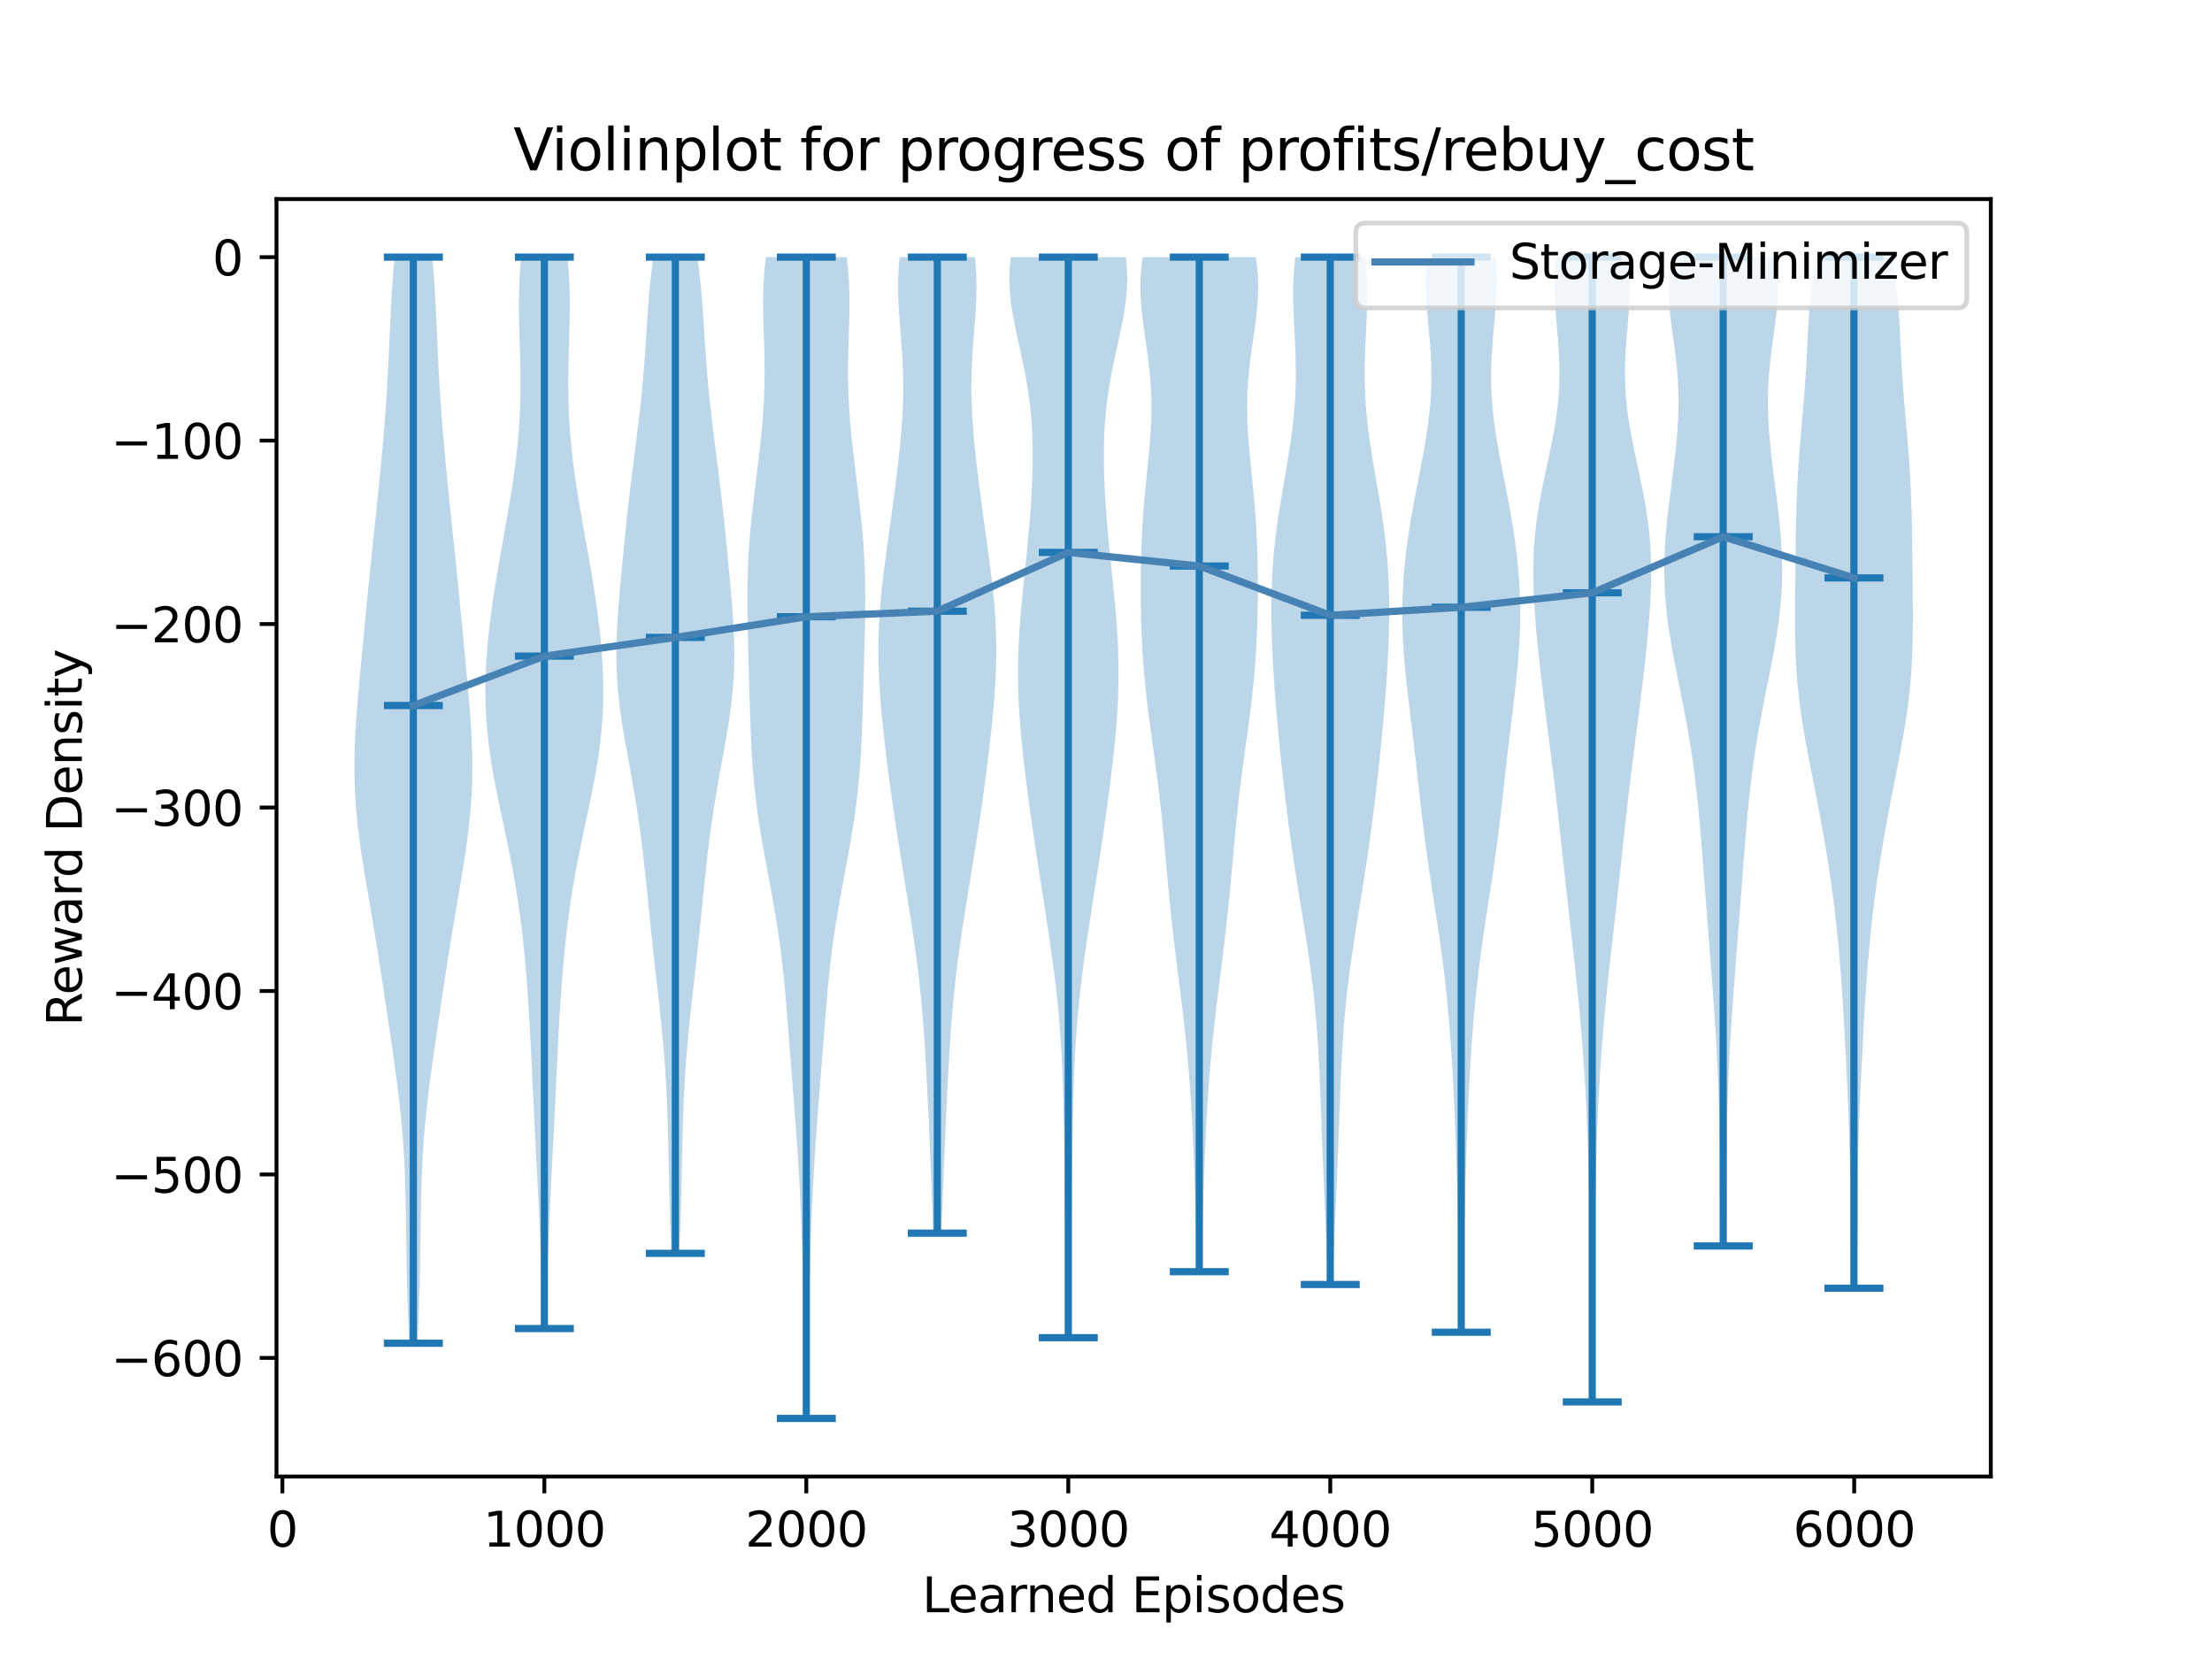 <?xml version="1.0" encoding="utf-8" standalone="no"?>
<!DOCTYPE svg PUBLIC "-//W3C//DTD SVG 1.1//EN"
  "http://www.w3.org/Graphics/SVG/1.1/DTD/svg11.dtd">
<svg xmlns:xlink="http://www.w3.org/1999/xlink" width="460.8pt" height="345.6pt" viewBox="0 0 460.8 345.6" xmlns="http://www.w3.org/2000/svg" version="1.1">
 <defs>
  <style type="text/css">*{stroke-linejoin: round; stroke-linecap: butt}</style>
 </defs>
 <g id="figure_1">
  <g id="patch_1">
   <path d="M 0 345.6 
L 460.8 345.6 
L 460.8 0 
L 0 0 
z
" style="fill: #ffffff"/>
  </g>
  <g id="axes_1">
   <g id="patch_2">
    <path d="M 57.6 307.584 
L 414.72 307.584 
L 414.72 41.472 
L 57.6 41.472 
z
" style="fill: #ffffff"/>
   </g>
   <g id="PolyCollection_1">
    <path d="M 87.008 279.819 
L 85.215 279.819 
L 85.126 277.533 
L 85.04 275.248 
L 84.96 272.963 
L 84.887 270.677 
L 84.823 268.392 
L 84.767 266.106 
L 84.72 263.821 
L 84.68 261.536 
L 84.646 259.25 
L 84.616 256.965 
L 84.585 254.68 
L 84.551 252.394 
L 84.509 250.109 
L 84.454 247.824 
L 84.382 245.538 
L 84.29 243.253 
L 84.174 240.968 
L 84.032 238.682 
L 83.862 236.397 
L 83.665 234.111 
L 83.44 231.826 
L 83.19 229.541 
L 82.918 227.255 
L 82.626 224.97 
L 82.318 222.685 
L 81.999 220.399 
L 81.671 218.114 
L 81.338 215.829 
L 81.001 213.543 
L 80.662 211.258 
L 80.322 208.972 
L 79.979 206.687 
L 79.634 204.402 
L 79.285 202.116 
L 78.93 199.831 
L 78.568 197.546 
L 78.197 195.26 
L 77.819 192.975 
L 77.434 190.69 
L 77.044 188.404 
L 76.653 186.119 
L 76.264 183.834 
L 75.884 181.548 
L 75.519 179.263 
L 75.174 176.977 
L 74.858 174.692 
L 74.576 172.407 
L 74.333 170.121 
L 74.135 167.836 
L 73.986 165.551 
L 73.885 163.265 
L 73.835 160.98 
L 73.833 158.695 
L 73.876 156.409 
L 73.96 154.124 
L 74.08 151.838 
L 74.229 149.553 
L 74.403 147.268 
L 74.594 144.982 
L 74.797 142.697 
L 75.009 140.412 
L 75.225 138.126 
L 75.443 135.841 
L 75.661 133.556 
L 75.88 131.27 
L 76.099 128.985 
L 76.32 126.7 
L 76.542 124.414 
L 76.768 122.129 
L 76.997 119.843 
L 77.23 117.558 
L 77.466 115.273 
L 77.705 112.987 
L 77.945 110.702 
L 78.185 108.417 
L 78.424 106.131 
L 78.66 103.846 
L 78.892 101.561 
L 79.119 99.275 
L 79.339 96.99 
L 79.552 94.704 
L 79.757 92.419 
L 79.952 90.134 
L 80.137 87.848 
L 80.311 85.563 
L 80.473 83.278 
L 80.621 80.992 
L 80.757 78.707 
L 80.88 76.422 
L 80.992 74.136 
L 81.096 71.851 
L 81.196 69.566 
L 81.296 67.28 
L 81.402 64.995 
L 81.52 62.709 
L 81.655 60.424 
L 81.812 58.139 
L 81.994 55.853 
L 82.204 53.568 
L 90.02 53.568 
L 90.02 53.568 
L 90.229 55.853 
L 90.411 58.139 
L 90.568 60.424 
L 90.703 62.709 
L 90.821 64.995 
L 90.927 67.28 
L 91.028 69.566 
L 91.127 71.851 
L 91.232 74.136 
L 91.344 76.422 
L 91.467 78.707 
L 91.602 80.992 
L 91.751 83.278 
L 91.912 85.563 
L 92.086 87.848 
L 92.271 90.134 
L 92.467 92.419 
L 92.671 94.704 
L 92.884 96.99 
L 93.105 99.275 
L 93.331 101.561 
L 93.563 103.846 
L 93.799 106.131 
L 94.038 108.417 
L 94.278 110.702 
L 94.519 112.987 
L 94.757 115.273 
L 94.993 117.558 
L 95.226 119.843 
L 95.455 122.129 
L 95.681 124.414 
L 95.903 126.7 
L 96.124 128.985 
L 96.343 131.27 
L 96.562 133.556 
L 96.78 135.841 
L 96.998 138.126 
L 97.214 140.412 
L 97.426 142.697 
L 97.629 144.982 
L 97.821 147.268 
L 97.994 149.553 
L 98.144 151.838 
L 98.263 154.124 
L 98.347 156.409 
L 98.391 158.695 
L 98.388 160.98 
L 98.338 163.265 
L 98.238 165.551 
L 98.088 167.836 
L 97.89 170.121 
L 97.648 172.407 
L 97.366 174.692 
L 97.049 176.977 
L 96.705 179.263 
L 96.339 181.548 
L 95.959 183.834 
L 95.571 186.119 
L 95.179 188.404 
L 94.789 190.69 
L 94.404 192.975 
L 94.026 195.26 
L 93.656 197.546 
L 93.293 199.831 
L 92.938 202.116 
L 92.589 204.402 
L 92.244 206.687 
L 91.902 208.972 
L 91.561 211.258 
L 91.222 213.543 
L 90.886 215.829 
L 90.552 218.114 
L 90.224 220.399 
L 89.905 222.685 
L 89.597 224.97 
L 89.306 227.255 
L 89.033 229.541 
L 88.783 231.826 
L 88.558 234.111 
L 88.361 236.397 
L 88.191 238.682 
L 88.049 240.968 
L 87.933 243.253 
L 87.841 245.538 
L 87.77 247.824 
L 87.715 250.109 
L 87.672 252.394 
L 87.638 254.68 
L 87.607 256.965 
L 87.577 259.25 
L 87.543 261.536 
L 87.504 263.821 
L 87.456 266.106 
L 87.401 268.392 
L 87.336 270.677 
L 87.263 272.963 
L 87.183 275.248 
L 87.098 277.533 
L 87.008 279.819 
z
" clip-path="url(#p809bd83cca)" style="fill: #1f77b4; fill-opacity: 0.3"/>
   </g>
   <g id="PolyCollection_2">
    <path d="M 113.754 276.761 
L 113.043 276.761 
L 112.996 274.507 
L 112.946 272.252 
L 112.891 269.998 
L 112.831 267.743 
L 112.767 265.489 
L 112.696 263.234 
L 112.62 260.98 
L 112.537 258.725 
L 112.448 256.471 
L 112.353 254.216 
L 112.252 251.962 
L 112.147 249.707 
L 112.037 247.453 
L 111.924 245.199 
L 111.808 242.944 
L 111.692 240.69 
L 111.576 238.435 
L 111.461 236.181 
L 111.347 233.926 
L 111.236 231.672 
L 111.126 229.417 
L 111.018 227.163 
L 110.91 224.908 
L 110.802 222.654 
L 110.693 220.399 
L 110.581 218.145 
L 110.464 215.89 
L 110.341 213.636 
L 110.21 211.381 
L 110.07 209.127 
L 109.918 206.872 
L 109.753 204.618 
L 109.573 202.363 
L 109.377 200.109 
L 109.161 197.854 
L 108.925 195.6 
L 108.666 193.346 
L 108.381 191.091 
L 108.07 188.837 
L 107.731 186.582 
L 107.364 184.328 
L 106.969 182.073 
L 106.548 179.819 
L 106.104 177.564 
L 105.642 175.31 
L 105.166 173.055 
L 104.684 170.801 
L 104.202 168.546 
L 103.73 166.292 
L 103.276 164.037 
L 102.848 161.783 
L 102.455 159.528 
L 102.104 157.274 
L 101.802 155.019 
L 101.551 152.765 
L 101.357 150.51 
L 101.221 148.256 
L 101.142 146.002 
L 101.119 143.747 
L 101.151 141.493 
L 101.233 139.238 
L 101.362 136.984 
L 101.536 134.729 
L 101.749 132.475 
L 101.997 130.22 
L 102.279 127.966 
L 102.589 125.711 
L 102.925 123.457 
L 103.282 121.202 
L 103.657 118.948 
L 104.047 116.693 
L 104.446 114.439 
L 104.851 112.184 
L 105.255 109.93 
L 105.654 107.675 
L 106.044 105.421 
L 106.417 103.166 
L 106.77 100.912 
L 107.098 98.658 
L 107.396 96.403 
L 107.66 94.149 
L 107.888 91.894 
L 108.076 89.64 
L 108.223 87.385 
L 108.329 85.131 
L 108.395 82.876 
L 108.423 80.622 
L 108.417 78.367 
L 108.383 76.113 
L 108.329 73.858 
L 108.263 71.604 
L 108.196 69.349 
L 108.139 67.095 
L 108.104 64.84 
L 108.101 62.586 
L 108.141 60.331 
L 108.23 58.077 
L 108.373 55.822 
L 108.571 53.568 
L 118.225 53.568 
L 118.225 53.568 
L 118.424 55.822 
L 118.567 58.077 
L 118.656 60.331 
L 118.695 62.586 
L 118.693 64.84 
L 118.657 67.095 
L 118.6 69.349 
L 118.534 71.604 
L 118.468 73.858 
L 118.413 76.113 
L 118.379 78.367 
L 118.373 80.622 
L 118.401 82.876 
L 118.467 85.131 
L 118.573 87.385 
L 118.721 89.64 
L 118.909 91.894 
L 119.136 94.149 
L 119.4 96.403 
L 119.698 98.658 
L 120.026 100.912 
L 120.379 103.166 
L 120.753 105.421 
L 121.142 107.675 
L 121.541 109.93 
L 121.946 112.184 
L 122.35 114.439 
L 122.749 116.693 
L 123.139 118.948 
L 123.514 121.202 
L 123.872 123.457 
L 124.207 125.711 
L 124.517 127.966 
L 124.799 130.22 
L 125.048 132.475 
L 125.261 134.729 
L 125.434 136.984 
L 125.563 139.238 
L 125.646 141.493 
L 125.677 143.747 
L 125.654 146.002 
L 125.575 148.256 
L 125.439 150.51 
L 125.245 152.765 
L 124.995 155.019 
L 124.692 157.274 
L 124.341 159.528 
L 123.948 161.783 
L 123.52 164.037 
L 123.066 166.292 
L 122.594 168.546 
L 122.113 170.801 
L 121.63 173.055 
L 121.154 175.31 
L 120.692 177.564 
L 120.248 179.819 
L 119.827 182.073 
L 119.433 184.328 
L 119.066 186.582 
L 118.726 188.837 
L 118.415 191.091 
L 118.131 193.346 
L 117.871 195.6 
L 117.635 197.854 
L 117.419 200.109 
L 117.223 202.363 
L 117.043 204.618 
L 116.878 206.872 
L 116.727 209.127 
L 116.586 211.381 
L 116.455 213.636 
L 116.332 215.89 
L 116.215 218.145 
L 116.103 220.399 
L 115.994 222.654 
L 115.886 224.908 
L 115.779 227.163 
L 115.67 229.417 
L 115.561 231.672 
L 115.449 233.926 
L 115.335 236.181 
L 115.22 238.435 
L 115.104 240.69 
L 114.988 242.944 
L 114.873 245.199 
L 114.759 247.453 
L 114.649 249.707 
L 114.544 251.962 
L 114.443 254.216 
L 114.348 256.471 
L 114.259 258.725 
L 114.177 260.98 
L 114.1 263.234 
L 114.03 265.489 
L 113.965 267.743 
L 113.905 269.998 
L 113.85 272.252 
L 113.8 274.507 
L 113.754 276.761 
z
" clip-path="url(#p809bd83cca)" style="fill: #1f77b4; fill-opacity: 0.3"/>
   </g>
   <g id="PolyCollection_3">
    <path d="M 141.519 261.092 
L 139.851 261.092 
L 139.77 258.996 
L 139.692 256.899 
L 139.619 254.803 
L 139.552 252.707 
L 139.491 250.611 
L 139.435 248.515 
L 139.385 246.418 
L 139.34 244.322 
L 139.296 242.226 
L 139.253 240.13 
L 139.207 238.034 
L 139.157 235.937 
L 139.098 233.841 
L 139.03 231.745 
L 138.949 229.649 
L 138.853 227.553 
L 138.741 225.456 
L 138.611 223.36 
L 138.465 221.264 
L 138.3 219.168 
L 138.12 217.072 
L 137.924 214.975 
L 137.714 212.879 
L 137.494 210.783 
L 137.266 208.687 
L 137.032 206.591 
L 136.795 204.494 
L 136.558 202.398 
L 136.323 200.302 
L 136.091 198.206 
L 135.864 196.11 
L 135.642 194.013 
L 135.425 191.917 
L 135.211 189.821 
L 134.999 187.725 
L 134.787 185.629 
L 134.571 183.532 
L 134.35 181.436 
L 134.119 179.34 
L 133.876 177.244 
L 133.618 175.148 
L 133.344 173.051 
L 133.05 170.955 
L 132.738 168.859 
L 132.405 166.763 
L 132.055 164.667 
L 131.69 162.57 
L 131.313 160.474 
L 130.93 158.378 
L 130.548 156.282 
L 130.175 154.186 
L 129.818 152.089 
L 129.486 149.993 
L 129.189 147.897 
L 128.932 145.801 
L 128.723 143.705 
L 128.565 141.608 
L 128.46 139.512 
L 128.408 137.416 
L 128.406 135.32 
L 128.45 133.224 
L 128.534 131.127 
L 128.652 129.031 
L 128.796 126.935 
L 128.961 124.839 
L 129.141 122.743 
L 129.33 120.646 
L 129.527 118.55 
L 129.727 116.454 
L 129.932 114.358 
L 130.141 112.262 
L 130.356 110.165 
L 130.576 108.069 
L 130.805 105.973 
L 131.042 103.877 
L 131.287 101.781 
L 131.542 99.684 
L 131.803 97.588 
L 132.069 95.492 
L 132.336 93.396 
L 132.603 91.3 
L 132.864 89.203 
L 133.116 87.107 
L 133.356 85.011 
L 133.581 82.915 
L 133.788 80.819 
L 133.978 78.722 
L 134.149 76.626 
L 134.306 74.53 
L 134.449 72.434 
L 134.585 70.338 
L 134.719 68.241 
L 134.857 66.145 
L 135.005 64.049 
L 135.171 61.953 
L 135.359 59.857 
L 135.575 57.76 
L 135.82 55.664 
L 136.095 53.568 
L 145.274 53.568 
L 145.274 53.568 
L 145.55 55.664 
L 145.795 57.76 
L 146.01 59.857 
L 146.199 61.953 
L 146.364 64.049 
L 146.513 66.145 
L 146.65 68.241 
L 146.784 70.338 
L 146.92 72.434 
L 147.064 74.53 
L 147.22 76.626 
L 147.392 78.722 
L 147.581 80.819 
L 147.789 82.915 
L 148.013 85.011 
L 148.253 87.107 
L 148.505 89.203 
L 148.766 91.3 
L 149.033 93.396 
L 149.301 95.492 
L 149.567 97.588 
L 149.828 99.684 
L 150.082 101.781 
L 150.328 103.877 
L 150.565 105.973 
L 150.793 108.069 
L 151.014 110.165 
L 151.228 112.262 
L 151.437 114.358 
L 151.642 116.454 
L 151.843 118.55 
L 152.039 120.646 
L 152.228 122.743 
L 152.408 124.839 
L 152.573 126.935 
L 152.717 129.031 
L 152.835 131.127 
L 152.92 133.224 
L 152.964 135.32 
L 152.962 137.416 
L 152.909 139.512 
L 152.804 141.608 
L 152.646 143.705 
L 152.437 145.801 
L 152.18 147.897 
L 151.883 149.993 
L 151.551 152.089 
L 151.195 154.186 
L 150.821 156.282 
L 150.439 158.378 
L 150.056 160.474 
L 149.679 162.57 
L 149.314 164.667 
L 148.964 166.763 
L 148.632 168.859 
L 148.319 170.955 
L 148.026 173.051 
L 147.751 175.148 
L 147.493 177.244 
L 147.25 179.34 
L 147.02 181.436 
L 146.798 183.532 
L 146.582 185.629 
L 146.37 187.725 
L 146.158 189.821 
L 145.944 191.917 
L 145.727 194.013 
L 145.505 196.11 
L 145.278 198.206 
L 145.046 200.302 
L 144.811 202.398 
L 144.574 204.494 
L 144.337 206.591 
L 144.103 208.687 
L 143.875 210.783 
L 143.655 212.879 
L 143.446 214.975 
L 143.25 217.072 
L 143.069 219.168 
L 142.905 221.264 
L 142.758 223.36 
L 142.628 225.456 
L 142.516 227.553 
L 142.421 229.649 
L 142.339 231.745 
L 142.271 233.841 
L 142.213 235.937 
L 142.162 238.034 
L 142.117 240.13 
L 142.073 242.226 
L 142.03 244.322 
L 141.984 246.418 
L 141.934 248.515 
L 141.878 250.611 
L 141.817 252.707 
L 141.75 254.803 
L 141.677 256.899 
L 141.599 258.996 
L 141.519 261.092 
z
" clip-path="url(#p809bd83cca)" style="fill: #1f77b4; fill-opacity: 0.3"/>
   </g>
   <g id="PolyCollection_4">
    <path d="M 168.248 295.488 
L 167.694 295.488 
L 167.67 293.044 
L 167.646 290.601 
L 167.621 288.157 
L 167.596 285.713 
L 167.568 283.27 
L 167.538 280.826 
L 167.505 278.383 
L 167.469 275.939 
L 167.428 273.495 
L 167.383 271.052 
L 167.332 268.608 
L 167.275 266.164 
L 167.211 263.721 
L 167.141 261.277 
L 167.062 258.833 
L 166.976 256.39 
L 166.881 253.946 
L 166.777 251.503 
L 166.663 249.059 
L 166.539 246.615 
L 166.404 244.172 
L 166.258 241.728 
L 166.102 239.284 
L 165.935 236.841 
L 165.76 234.397 
L 165.578 231.953 
L 165.389 229.51 
L 165.198 227.066 
L 165.004 224.623 
L 164.811 222.179 
L 164.62 219.735 
L 164.429 217.292 
L 164.239 214.848 
L 164.046 212.404 
L 163.848 209.961 
L 163.639 207.517 
L 163.414 205.073 
L 163.169 202.63 
L 162.897 200.186 
L 162.595 197.743 
L 162.262 195.299 
L 161.896 192.855 
L 161.5 190.412 
L 161.077 187.968 
L 160.635 185.524 
L 160.18 183.081 
L 159.722 180.637 
L 159.27 178.193 
L 158.833 175.75 
L 158.42 173.306 
L 158.038 170.863 
L 157.691 168.419 
L 157.385 165.975 
L 157.12 163.532 
L 156.896 161.088 
L 156.71 158.644 
L 156.558 156.201 
L 156.435 153.757 
L 156.335 151.313 
L 156.252 148.87 
L 156.179 146.426 
L 156.111 143.983 
L 156.045 141.539 
L 155.979 139.095 
L 155.912 136.652 
L 155.846 134.208 
L 155.785 131.764 
L 155.735 129.321 
L 155.702 126.877 
L 155.692 124.433 
L 155.712 121.99 
L 155.767 119.546 
L 155.86 117.103 
L 155.994 114.659 
L 156.168 112.215 
L 156.38 109.772 
L 156.625 107.328 
L 156.897 104.884 
L 157.189 102.441 
L 157.492 99.997 
L 157.797 97.553 
L 158.094 95.11 
L 158.375 92.666 
L 158.629 90.223 
L 158.85 87.779 
L 159.029 85.335 
L 159.161 82.892 
L 159.243 80.448 
L 159.277 78.004 
L 159.266 75.561 
L 159.219 73.117 
L 159.149 70.673 
L 159.072 68.23 
L 159.008 65.786 
L 158.977 63.343 
L 159.001 60.899 
L 159.097 58.455 
L 159.281 56.012 
L 159.56 53.568 
L 176.382 53.568 
L 176.382 53.568 
L 176.661 56.012 
L 176.845 58.455 
L 176.941 60.899 
L 176.965 63.343 
L 176.935 65.786 
L 176.87 68.23 
L 176.793 70.673 
L 176.723 73.117 
L 176.676 75.561 
L 176.665 78.004 
L 176.699 80.448 
L 176.781 82.892 
L 176.914 85.335 
L 177.092 87.779 
L 177.313 90.223 
L 177.567 92.666 
L 177.848 95.11 
L 178.145 97.553 
L 178.45 99.997 
L 178.753 102.441 
L 179.045 104.884 
L 179.317 107.328 
L 179.562 109.772 
L 179.774 112.215 
L 179.948 114.659 
L 180.082 117.103 
L 180.176 119.546 
L 180.23 121.99 
L 180.25 124.433 
L 180.24 126.877 
L 180.207 129.321 
L 180.157 131.764 
L 180.096 134.208 
L 180.031 136.652 
L 179.963 139.095 
L 179.897 141.539 
L 179.831 143.983 
L 179.763 146.426 
L 179.69 148.87 
L 179.607 151.313 
L 179.507 153.757 
L 179.384 156.201 
L 179.232 158.644 
L 179.047 161.088 
L 178.822 163.532 
L 178.557 165.975 
L 178.251 168.419 
L 177.905 170.863 
L 177.522 173.306 
L 177.109 175.75 
L 176.672 178.193 
L 176.22 180.637 
L 175.762 183.081 
L 175.307 185.524 
L 174.865 187.968 
L 174.443 190.412 
L 174.046 192.855 
L 173.68 195.299 
L 173.347 197.743 
L 173.045 200.186 
L 172.774 202.63 
L 172.528 205.073 
L 172.303 207.517 
L 172.094 209.961 
L 171.896 212.404 
L 171.703 214.848 
L 171.513 217.292 
L 171.323 219.735 
L 171.131 222.179 
L 170.938 224.623 
L 170.745 227.066 
L 170.553 229.51 
L 170.365 231.953 
L 170.182 234.397 
L 170.007 236.841 
L 169.84 239.284 
L 169.684 241.728 
L 169.538 244.172 
L 169.404 246.615 
L 169.279 249.059 
L 169.165 251.503 
L 169.061 253.946 
L 168.966 256.39 
L 168.88 258.833 
L 168.801 261.277 
L 168.731 263.721 
L 168.667 266.164 
L 168.61 268.608 
L 168.559 271.052 
L 168.514 273.495 
L 168.473 275.939 
L 168.437 278.383 
L 168.404 280.826 
L 168.374 283.27 
L 168.347 285.713 
L 168.321 288.157 
L 168.296 290.601 
L 168.272 293.044 
L 168.248 295.488 
z
" clip-path="url(#p809bd83cca)" style="fill: #1f77b4; fill-opacity: 0.3"/>
   </g>
   <g id="PolyCollection_5">
    <path d="M 196.103 256.888 
L 194.412 256.888 
L 194.336 254.834 
L 194.26 252.78 
L 194.182 250.727 
L 194.104 248.673 
L 194.023 246.619 
L 193.941 244.565 
L 193.858 242.512 
L 193.772 240.458 
L 193.684 238.404 
L 193.593 236.35 
L 193.501 234.297 
L 193.406 232.243 
L 193.309 230.189 
L 193.21 228.136 
L 193.107 226.082 
L 193 224.028 
L 192.889 221.974 
L 192.771 219.921 
L 192.645 217.867 
L 192.51 215.813 
L 192.362 213.759 
L 192.201 211.706 
L 192.024 209.652 
L 191.831 207.598 
L 191.62 205.544 
L 191.392 203.491 
L 191.145 201.437 
L 190.881 199.383 
L 190.602 197.329 
L 190.308 195.276 
L 190.001 193.222 
L 189.685 191.168 
L 189.36 189.115 
L 189.029 187.061 
L 188.695 185.007 
L 188.36 182.953 
L 188.025 180.9 
L 187.693 178.846 
L 187.364 176.792 
L 187.041 174.738 
L 186.724 172.685 
L 186.414 170.631 
L 186.112 168.577 
L 185.817 166.523 
L 185.532 164.47 
L 185.255 162.416 
L 184.987 160.362 
L 184.728 158.309 
L 184.479 156.255 
L 184.241 154.201 
L 184.016 152.147 
L 183.805 150.094 
L 183.611 148.04 
L 183.436 145.986 
L 183.285 143.932 
L 183.16 141.879 
L 183.066 139.825 
L 183.004 137.771 
L 182.979 135.717 
L 182.991 133.664 
L 183.042 131.61 
L 183.132 129.556 
L 183.26 127.502 
L 183.423 125.449 
L 183.618 123.395 
L 183.841 121.341 
L 184.086 119.288 
L 184.349 117.234 
L 184.625 115.18 
L 184.908 113.126 
L 185.194 111.073 
L 185.481 109.019 
L 185.764 106.965 
L 186.042 104.911 
L 186.314 102.858 
L 186.577 100.804 
L 186.83 98.75 
L 187.072 96.696 
L 187.299 94.643 
L 187.51 92.589 
L 187.699 90.535 
L 187.863 88.482 
L 187.996 86.428 
L 188.093 84.374 
L 188.151 82.32 
L 188.166 80.267 
L 188.138 78.213 
L 188.067 76.159 
L 187.959 74.105 
L 187.821 72.052 
L 187.664 69.998 
L 187.5 67.944 
L 187.345 65.89 
L 187.214 63.837 
L 187.124 61.783 
L 187.089 59.729 
L 187.122 57.675 
L 187.231 55.622 
L 187.422 53.568 
L 203.094 53.568 
L 203.094 53.568 
L 203.284 55.622 
L 203.393 57.675 
L 203.426 59.729 
L 203.391 61.783 
L 203.301 63.837 
L 203.17 65.89 
L 203.015 67.944 
L 202.851 69.998 
L 202.694 72.052 
L 202.556 74.105 
L 202.448 76.159 
L 202.378 78.213 
L 202.349 80.267 
L 202.364 82.32 
L 202.422 84.374 
L 202.519 86.428 
L 202.652 88.482 
L 202.816 90.535 
L 203.005 92.589 
L 203.216 94.643 
L 203.444 96.696 
L 203.685 98.75 
L 203.939 100.804 
L 204.202 102.858 
L 204.473 104.911 
L 204.751 106.965 
L 205.034 109.019 
L 205.321 111.073 
L 205.607 113.126 
L 205.891 115.18 
L 206.166 117.234 
L 206.429 119.288 
L 206.674 121.341 
L 206.897 123.395 
L 207.092 125.449 
L 207.255 127.502 
L 207.383 129.556 
L 207.473 131.61 
L 207.524 133.664 
L 207.536 135.717 
L 207.511 137.771 
L 207.449 139.825 
L 207.355 141.879 
L 207.23 143.932 
L 207.079 145.986 
L 206.904 148.04 
L 206.71 150.094 
L 206.499 152.147 
L 206.274 154.201 
L 206.036 156.255 
L 205.787 158.309 
L 205.529 160.362 
L 205.26 162.416 
L 204.983 164.47 
L 204.698 166.523 
L 204.404 168.577 
L 204.101 170.631 
L 203.791 172.685 
L 203.474 174.738 
L 203.151 176.792 
L 202.822 178.846 
L 202.49 180.9 
L 202.155 182.953 
L 201.82 185.007 
L 201.486 187.061 
L 201.155 189.115 
L 200.831 191.168 
L 200.514 193.222 
L 200.207 195.276 
L 199.913 197.329 
L 199.634 199.383 
L 199.37 201.437 
L 199.123 203.491 
L 198.895 205.544 
L 198.684 207.598 
L 198.491 209.652 
L 198.314 211.706 
L 198.153 213.759 
L 198.006 215.813 
L 197.87 217.867 
L 197.744 219.921 
L 197.626 221.974 
L 197.515 224.028 
L 197.408 226.082 
L 197.306 228.136 
L 197.206 230.189 
L 197.109 232.243 
L 197.014 234.297 
L 196.922 236.35 
L 196.831 238.404 
L 196.743 240.458 
L 196.657 242.512 
L 196.574 244.565 
L 196.492 246.619 
L 196.411 248.673 
L 196.333 250.727 
L 196.255 252.78 
L 196.179 254.834 
L 196.103 256.888 
z
" clip-path="url(#p809bd83cca)" style="fill: #1f77b4; fill-opacity: 0.3"/>
   </g>
   <g id="PolyCollection_6">
    <path d="M 222.957 278.672 
L 222.131 278.672 
L 222.102 276.398 
L 222.074 274.125 
L 222.048 271.851 
L 222.022 269.577 
L 221.998 267.303 
L 221.974 265.029 
L 221.951 262.756 
L 221.929 260.482 
L 221.906 258.208 
L 221.883 255.934 
L 221.86 253.661 
L 221.837 251.387 
L 221.813 249.113 
L 221.789 246.839 
L 221.763 244.565 
L 221.737 242.292 
L 221.708 240.018 
L 221.676 237.744 
L 221.64 235.47 
L 221.599 233.197 
L 221.551 230.923 
L 221.494 228.649 
L 221.426 226.375 
L 221.345 224.101 
L 221.248 221.828 
L 221.134 219.554 
L 221 217.28 
L 220.845 215.006 
L 220.667 212.732 
L 220.466 210.459 
L 220.241 208.185 
L 219.994 205.911 
L 219.724 203.637 
L 219.434 201.364 
L 219.126 199.09 
L 218.802 196.816 
L 218.466 194.542 
L 218.121 192.268 
L 217.769 189.995 
L 217.414 187.721 
L 217.058 185.447 
L 216.704 183.173 
L 216.352 180.9 
L 216.005 178.626 
L 215.663 176.352 
L 215.326 174.078 
L 214.997 171.804 
L 214.674 169.531 
L 214.36 167.257 
L 214.055 164.983 
L 213.761 162.709 
L 213.481 160.436 
L 213.216 158.162 
L 212.971 155.888 
L 212.747 153.614 
L 212.55 151.34 
L 212.383 149.067 
L 212.249 146.793 
L 212.151 144.519 
L 212.093 142.245 
L 212.075 139.972 
L 212.099 137.698 
L 212.163 135.424 
L 212.265 133.15 
L 212.403 130.876 
L 212.573 128.603 
L 212.768 126.329 
L 212.983 124.055 
L 213.212 121.781 
L 213.448 119.508 
L 213.686 117.234 
L 213.918 114.96 
L 214.142 112.686 
L 214.351 110.412 
L 214.543 108.139 
L 214.714 105.865 
L 214.86 103.591 
L 214.979 101.317 
L 215.068 99.044 
L 215.121 96.77 
L 215.134 94.496 
L 215.101 92.222 
L 215.017 89.948 
L 214.876 87.675 
L 214.674 85.401 
L 214.408 83.127 
L 214.077 80.853 
L 213.687 78.58 
L 213.246 76.306 
L 212.766 74.032 
L 212.266 71.758 
L 211.769 69.484 
L 211.3 67.211 
L 210.889 64.937 
L 210.563 62.663 
L 210.347 60.389 
L 210.265 58.116 
L 210.331 55.842 
L 210.554 53.568 
L 234.534 53.568 
L 234.534 53.568 
L 234.757 55.842 
L 234.823 58.116 
L 234.741 60.389 
L 234.525 62.663 
L 234.199 64.937 
L 233.788 67.211 
L 233.319 69.484 
L 232.822 71.758 
L 232.322 74.032 
L 231.842 76.306 
L 231.401 78.58 
L 231.011 80.853 
L 230.681 83.127 
L 230.414 85.401 
L 230.212 87.675 
L 230.071 89.948 
L 229.987 92.222 
L 229.955 94.496 
L 229.967 96.77 
L 230.02 99.044 
L 230.109 101.317 
L 230.228 103.591 
L 230.374 105.865 
L 230.545 108.139 
L 230.737 110.412 
L 230.946 112.686 
L 231.17 114.96 
L 231.402 117.234 
L 231.64 119.508 
L 231.876 121.781 
L 232.105 124.055 
L 232.32 126.329 
L 232.515 128.603 
L 232.685 130.876 
L 232.823 133.15 
L 232.926 135.424 
L 232.99 137.698 
L 233.013 139.972 
L 232.995 142.245 
L 232.937 144.519 
L 232.839 146.793 
L 232.705 149.067 
L 232.538 151.34 
L 232.341 153.614 
L 232.117 155.888 
L 231.872 158.162 
L 231.607 160.436 
L 231.327 162.709 
L 231.033 164.983 
L 230.728 167.257 
L 230.414 169.531 
L 230.091 171.804 
L 229.762 174.078 
L 229.425 176.352 
L 229.083 178.626 
L 228.736 180.9 
L 228.384 183.173 
L 228.03 185.447 
L 227.674 187.721 
L 227.319 189.995 
L 226.967 192.268 
L 226.622 194.542 
L 226.286 196.816 
L 225.963 199.09 
L 225.654 201.364 
L 225.364 203.637 
L 225.094 205.911 
L 224.847 208.185 
L 224.622 210.459 
L 224.421 212.732 
L 224.243 215.006 
L 224.088 217.28 
L 223.954 219.554 
L 223.84 221.828 
L 223.743 224.101 
L 223.662 226.375 
L 223.594 228.649 
L 223.537 230.923 
L 223.489 233.197 
L 223.448 235.47 
L 223.412 237.744 
L 223.38 240.018 
L 223.352 242.292 
L 223.325 244.565 
L 223.299 246.839 
L 223.275 249.113 
L 223.251 251.387 
L 223.228 253.661 
L 223.205 255.934 
L 223.182 258.208 
L 223.16 260.482 
L 223.137 262.756 
L 223.114 265.029 
L 223.09 267.303 
L 223.066 269.577 
L 223.04 271.851 
L 223.014 274.125 
L 222.986 276.398 
L 222.957 278.672 
z
" clip-path="url(#p809bd83cca)" style="fill: #1f77b4; fill-opacity: 0.3"/>
   </g>
   <g id="PolyCollection_7">
    <path d="M 250.329 264.914 
L 249.332 264.914 
L 249.288 262.779 
L 249.243 260.644 
L 249.197 258.509 
L 249.149 256.374 
L 249.098 254.24 
L 249.045 252.105 
L 248.988 249.97 
L 248.926 247.835 
L 248.859 245.7 
L 248.786 243.566 
L 248.706 241.431 
L 248.618 239.296 
L 248.522 237.161 
L 248.417 235.026 
L 248.302 232.892 
L 248.176 230.757 
L 248.04 228.622 
L 247.892 226.487 
L 247.731 224.352 
L 247.556 222.218 
L 247.367 220.083 
L 247.165 217.948 
L 246.948 215.813 
L 246.718 213.678 
L 246.476 211.543 
L 246.223 209.409 
L 245.962 207.274 
L 245.695 205.139 
L 245.425 203.004 
L 245.156 200.869 
L 244.89 198.735 
L 244.63 196.6 
L 244.378 194.465 
L 244.136 192.33 
L 243.906 190.195 
L 243.685 188.061 
L 243.476 185.926 
L 243.274 183.791 
L 243.079 181.656 
L 242.887 179.521 
L 242.695 177.387 
L 242.5 175.252 
L 242.299 173.117 
L 242.088 170.982 
L 241.866 168.847 
L 241.63 166.713 
L 241.379 164.578 
L 241.115 162.443 
L 240.837 160.308 
L 240.55 158.173 
L 240.256 156.039 
L 239.96 153.904 
L 239.666 151.769 
L 239.381 149.634 
L 239.108 147.499 
L 238.853 145.365 
L 238.62 143.23 
L 238.411 141.095 
L 238.229 138.96 
L 238.073 136.825 
L 237.943 134.691 
L 237.839 132.556 
L 237.758 130.421 
L 237.698 128.286 
L 237.658 126.151 
L 237.635 124.017 
L 237.631 121.882 
L 237.644 119.747 
L 237.675 117.612 
L 237.727 115.477 
L 237.8 113.343 
L 237.898 111.208 
L 238.019 109.073 
L 238.166 106.938 
L 238.337 104.803 
L 238.528 102.668 
L 238.734 100.534 
L 238.949 98.399 
L 239.164 96.264 
L 239.369 94.129 
L 239.552 91.994 
L 239.702 89.86 
L 239.808 87.725 
L 239.861 85.59 
L 239.853 83.455 
L 239.781 81.32 
L 239.644 79.186 
L 239.446 77.051 
L 239.197 74.916 
L 238.91 72.781 
L 238.603 70.646 
L 238.296 68.512 
L 238.013 66.377 
L 237.78 64.242 
L 237.619 62.107 
L 237.552 59.972 
L 237.596 57.838 
L 237.764 55.703 
L 238.061 53.568 
L 261.6 53.568 
L 261.6 53.568 
L 261.897 55.703 
L 262.065 57.838 
L 262.109 59.972 
L 262.042 62.107 
L 261.881 64.242 
L 261.648 66.377 
L 261.365 68.512 
L 261.058 70.646 
L 260.751 72.781 
L 260.464 74.916 
L 260.215 77.051 
L 260.017 79.186 
L 259.88 81.32 
L 259.808 83.455 
L 259.8 85.59 
L 259.853 87.725 
L 259.959 89.86 
L 260.109 91.994 
L 260.292 94.129 
L 260.497 96.264 
L 260.712 98.399 
L 260.927 100.534 
L 261.133 102.668 
L 261.324 104.803 
L 261.495 106.938 
L 261.642 109.073 
L 261.764 111.208 
L 261.861 113.343 
L 261.934 115.477 
L 261.986 117.612 
L 262.018 119.747 
L 262.03 121.882 
L 262.026 124.017 
L 262.003 126.151 
L 261.963 128.286 
L 261.903 130.421 
L 261.822 132.556 
L 261.718 134.691 
L 261.588 136.825 
L 261.432 138.96 
L 261.25 141.095 
L 261.041 143.23 
L 260.808 145.365 
L 260.553 147.499 
L 260.28 149.634 
L 259.995 151.769 
L 259.701 153.904 
L 259.405 156.039 
L 259.111 158.173 
L 258.824 160.308 
L 258.546 162.443 
L 258.282 164.578 
L 258.031 166.713 
L 257.795 168.847 
L 257.573 170.982 
L 257.362 173.117 
L 257.161 175.252 
L 256.966 177.387 
L 256.774 179.521 
L 256.582 181.656 
L 256.387 183.791 
L 256.186 185.926 
L 255.976 188.061 
L 255.756 190.195 
L 255.525 192.33 
L 255.283 194.465 
L 255.031 196.6 
L 254.771 198.735 
L 254.505 200.869 
L 254.236 203.004 
L 253.966 205.139 
L 253.699 207.274 
L 253.438 209.409 
L 253.185 211.543 
L 252.943 213.678 
L 252.713 215.813 
L 252.496 217.948 
L 252.294 220.083 
L 252.105 222.218 
L 251.931 224.352 
L 251.769 226.487 
L 251.621 228.622 
L 251.485 230.757 
L 251.359 232.892 
L 251.245 235.026 
L 251.139 237.161 
L 251.043 239.296 
L 250.955 241.431 
L 250.875 243.566 
L 250.802 245.7 
L 250.735 247.835 
L 250.673 249.97 
L 250.616 252.105 
L 250.563 254.24 
L 250.512 256.374 
L 250.465 258.509 
L 250.418 260.644 
L 250.373 262.779 
L 250.329 264.914 
z
" clip-path="url(#p809bd83cca)" style="fill: #1f77b4; fill-opacity: 0.3"/>
   </g>
   <g id="PolyCollection_8">
    <path d="M 277.622 267.589 
L 276.612 267.589 
L 276.542 265.427 
L 276.466 263.265 
L 276.386 261.103 
L 276.302 258.942 
L 276.213 256.78 
L 276.122 254.618 
L 276.028 252.456 
L 275.934 250.294 
L 275.84 248.132 
L 275.747 245.971 
L 275.656 243.809 
L 275.567 241.647 
L 275.481 239.485 
L 275.397 237.323 
L 275.316 235.161 
L 275.237 233 
L 275.157 230.838 
L 275.076 228.676 
L 274.992 226.514 
L 274.902 224.352 
L 274.802 222.19 
L 274.692 220.029 
L 274.566 217.867 
L 274.424 215.705 
L 274.262 213.543 
L 274.079 211.381 
L 273.873 209.22 
L 273.644 207.058 
L 273.392 204.896 
L 273.119 202.734 
L 272.825 200.572 
L 272.514 198.41 
L 272.188 196.249 
L 271.85 194.087 
L 271.505 191.925 
L 271.156 189.763 
L 270.806 187.601 
L 270.458 185.439 
L 270.115 183.278 
L 269.779 181.116 
L 269.452 178.954 
L 269.135 176.792 
L 268.83 174.63 
L 268.535 172.468 
L 268.252 170.307 
L 267.979 168.145 
L 267.717 165.983 
L 267.464 163.821 
L 267.219 161.659 
L 266.984 159.498 
L 266.756 157.336 
L 266.537 155.174 
L 266.326 153.012 
L 266.124 150.85 
L 265.933 148.688 
L 265.752 146.527 
L 265.583 144.365 
L 265.427 142.203 
L 265.285 140.041 
L 265.159 137.879 
L 265.051 135.717 
L 264.963 133.556 
L 264.896 131.394 
L 264.853 129.232 
L 264.838 127.07 
L 264.853 124.908 
L 264.901 122.746 
L 264.986 120.585 
L 265.108 118.423 
L 265.269 116.261 
L 265.471 114.099 
L 265.711 111.937 
L 265.987 109.775 
L 266.296 107.614 
L 266.633 105.452 
L 266.99 103.29 
L 267.361 101.128 
L 267.736 98.966 
L 268.107 96.805 
L 268.464 94.643 
L 268.798 92.481 
L 269.102 90.319 
L 269.366 88.157 
L 269.585 85.995 
L 269.753 83.834 
L 269.869 81.672 
L 269.931 79.51 
L 269.943 77.348 
L 269.91 75.186 
L 269.84 73.024 
L 269.744 70.863 
L 269.637 68.701 
L 269.533 66.539 
L 269.451 64.377 
L 269.405 62.215 
L 269.412 60.053 
L 269.484 57.892 
L 269.63 55.73 
L 269.854 53.568 
L 284.38 53.568 
L 284.38 53.568 
L 284.604 55.73 
L 284.75 57.892 
L 284.822 60.053 
L 284.829 62.215 
L 284.783 64.377 
L 284.701 66.539 
L 284.597 68.701 
L 284.49 70.863 
L 284.395 73.024 
L 284.324 75.186 
L 284.291 77.348 
L 284.303 79.51 
L 284.365 81.672 
L 284.481 83.834 
L 284.649 85.995 
L 284.868 88.157 
L 285.132 90.319 
L 285.436 92.481 
L 285.77 94.643 
L 286.127 96.805 
L 286.498 98.966 
L 286.873 101.128 
L 287.244 103.29 
L 287.601 105.452 
L 287.938 107.614 
L 288.247 109.775 
L 288.523 111.937 
L 288.763 114.099 
L 288.965 116.261 
L 289.126 118.423 
L 289.248 120.585 
L 289.333 122.746 
L 289.381 124.908 
L 289.396 127.07 
L 289.381 129.232 
L 289.338 131.394 
L 289.271 133.556 
L 289.183 135.717 
L 289.075 137.879 
L 288.949 140.041 
L 288.807 142.203 
L 288.651 144.365 
L 288.482 146.527 
L 288.301 148.688 
L 288.11 150.85 
L 287.908 153.012 
L 287.697 155.174 
L 287.478 157.336 
L 287.25 159.498 
L 287.015 161.659 
L 286.77 163.821 
L 286.517 165.983 
L 286.255 168.145 
L 285.982 170.307 
L 285.699 172.468 
L 285.404 174.63 
L 285.099 176.792 
L 284.782 178.954 
L 284.455 181.116 
L 284.119 183.278 
L 283.776 185.439 
L 283.428 187.601 
L 283.078 189.763 
L 282.729 191.925 
L 282.384 194.087 
L 282.046 196.249 
L 281.72 198.41 
L 281.409 200.572 
L 281.116 202.734 
L 280.842 204.896 
L 280.59 207.058 
L 280.361 209.22 
L 280.155 211.381 
L 279.972 213.543 
L 279.81 215.705 
L 279.668 217.867 
L 279.542 220.029 
L 279.432 222.19 
L 279.332 224.352 
L 279.242 226.514 
L 279.158 228.676 
L 279.077 230.838 
L 278.997 233 
L 278.918 235.161 
L 278.837 237.323 
L 278.754 239.485 
L 278.667 241.647 
L 278.579 243.809 
L 278.487 245.971 
L 278.394 248.132 
L 278.3 250.294 
L 278.206 252.456 
L 278.112 254.618 
L 278.021 256.78 
L 277.932 258.942 
L 277.848 261.103 
L 277.768 263.265 
L 277.692 265.427 
L 277.622 267.589 
z
" clip-path="url(#p809bd83cca)" style="fill: #1f77b4; fill-opacity: 0.3"/>
   </g>
   <g id="PolyCollection_9">
    <path d="M 304.676 277.526 
L 304.131 277.526 
L 304.103 275.263 
L 304.073 273.001 
L 304.042 270.739 
L 304.009 268.477 
L 303.973 266.215 
L 303.935 263.952 
L 303.895 261.69 
L 303.851 259.428 
L 303.803 257.166 
L 303.753 254.904 
L 303.699 252.641 
L 303.641 250.379 
L 303.579 248.117 
L 303.514 245.855 
L 303.445 243.593 
L 303.372 241.33 
L 303.294 239.068 
L 303.212 236.806 
L 303.125 234.544 
L 303.033 232.282 
L 302.934 230.019 
L 302.827 227.757 
L 302.713 225.495 
L 302.589 223.233 
L 302.455 220.971 
L 302.309 218.708 
L 302.15 216.446 
L 301.976 214.184 
L 301.787 211.922 
L 301.581 209.66 
L 301.357 207.397 
L 301.115 205.135 
L 300.854 202.873 
L 300.574 200.611 
L 300.277 198.349 
L 299.964 196.086 
L 299.636 193.824 
L 299.297 191.562 
L 298.951 189.3 
L 298.602 187.038 
L 298.253 184.775 
L 297.909 182.513 
L 297.574 180.251 
L 297.251 177.989 
L 296.942 175.727 
L 296.647 173.464 
L 296.366 171.202 
L 296.097 168.94 
L 295.838 166.678 
L 295.585 164.416 
L 295.334 162.153 
L 295.082 159.891 
L 294.825 157.629 
L 294.563 155.367 
L 294.295 153.105 
L 294.022 150.842 
L 293.747 148.58 
L 293.475 146.318 
L 293.21 144.056 
L 292.96 141.794 
L 292.732 139.531 
L 292.532 137.269 
L 292.366 135.007 
L 292.24 132.745 
L 292.159 130.483 
L 292.125 128.221 
L 292.14 125.958 
L 292.206 123.696 
L 292.322 121.434 
L 292.487 119.172 
L 292.7 116.91 
L 292.957 114.647 
L 293.257 112.385 
L 293.595 110.123 
L 293.967 107.861 
L 294.367 105.599 
L 294.79 103.336 
L 295.227 101.074 
L 295.67 98.812 
L 296.109 96.55 
L 296.533 94.288 
L 296.932 92.025 
L 297.292 89.763 
L 297.604 87.501 
L 297.856 85.239 
L 298.041 82.977 
L 298.152 80.714 
L 298.189 78.452 
L 298.154 76.19 
L 298.053 73.928 
L 297.899 71.666 
L 297.71 69.403 
L 297.506 67.141 
L 297.31 64.879 
L 297.147 62.617 
L 297.039 60.355 
L 297.007 58.092 
L 297.066 55.83 
L 297.224 53.568 
L 311.583 53.568 
L 311.583 53.568 
L 311.741 55.83 
L 311.8 58.092 
L 311.768 60.355 
L 311.66 62.617 
L 311.497 64.879 
L 311.301 67.141 
L 311.097 69.403 
L 310.908 71.666 
L 310.754 73.928 
L 310.653 76.19 
L 310.618 78.452 
L 310.654 80.714 
L 310.766 82.977 
L 310.951 85.239 
L 311.203 87.501 
L 311.515 89.763 
L 311.875 92.025 
L 312.274 94.288 
L 312.698 96.55 
L 313.137 98.812 
L 313.58 101.074 
L 314.017 103.336 
L 314.439 105.599 
L 314.84 107.861 
L 315.212 110.123 
L 315.55 112.385 
L 315.85 114.647 
L 316.107 116.91 
L 316.32 119.172 
L 316.485 121.434 
L 316.601 123.696 
L 316.667 125.958 
L 316.682 128.221 
L 316.648 130.483 
L 316.567 132.745 
L 316.441 135.007 
L 316.275 137.269 
L 316.075 139.531 
L 315.847 141.794 
L 315.597 144.056 
L 315.332 146.318 
L 315.06 148.58 
L 314.785 150.842 
L 314.512 153.105 
L 314.244 155.367 
L 313.982 157.629 
L 313.725 159.891 
L 313.473 162.153 
L 313.222 164.416 
L 312.969 166.678 
L 312.71 168.94 
L 312.441 171.202 
L 312.16 173.464 
L 311.865 175.727 
L 311.556 177.989 
L 311.233 180.251 
L 310.898 182.513 
L 310.554 184.775 
L 310.205 187.038 
L 309.856 189.3 
L 309.51 191.562 
L 309.171 193.824 
L 308.843 196.086 
L 308.53 198.349 
L 308.233 200.611 
L 307.953 202.873 
L 307.692 205.135 
L 307.45 207.397 
L 307.226 209.66 
L 307.02 211.922 
L 306.831 214.184 
L 306.657 216.446 
L 306.498 218.708 
L 306.352 220.971 
L 306.218 223.233 
L 306.094 225.495 
L 305.98 227.757 
L 305.873 230.019 
L 305.774 232.282 
L 305.682 234.544 
L 305.595 236.806 
L 305.513 239.068 
L 305.435 241.33 
L 305.362 243.593 
L 305.293 245.855 
L 305.228 248.117 
L 305.166 250.379 
L 305.108 252.641 
L 305.054 254.904 
L 305.003 257.166 
L 304.956 259.428 
L 304.912 261.69 
L 304.871 263.952 
L 304.833 266.215 
L 304.798 268.477 
L 304.765 270.739 
L 304.734 273.001 
L 304.704 275.263 
L 304.676 277.526 
z
" clip-path="url(#p809bd83cca)" style="fill: #1f77b4; fill-opacity: 0.3"/>
   </g>
   <g id="PolyCollection_10">
    <path d="M 331.986 292.048 
L 331.394 292.048 
L 331.38 289.639 
L 331.37 287.231 
L 331.363 284.822 
L 331.358 282.413 
L 331.354 280.004 
L 331.35 277.595 
L 331.344 275.186 
L 331.336 272.777 
L 331.324 270.368 
L 331.309 267.959 
L 331.288 265.551 
L 331.262 263.142 
L 331.233 260.733 
L 331.198 258.324 
L 331.16 255.915 
L 331.119 253.506 
L 331.074 251.097 
L 331.026 248.688 
L 330.973 246.279 
L 330.915 243.871 
L 330.851 241.462 
L 330.779 239.053 
L 330.699 236.644 
L 330.608 234.235 
L 330.506 231.826 
L 330.391 229.417 
L 330.263 227.008 
L 330.121 224.599 
L 329.966 222.19 
L 329.797 219.782 
L 329.614 217.373 
L 329.419 214.964 
L 329.21 212.555 
L 328.989 210.146 
L 328.756 207.737 
L 328.512 205.328 
L 328.259 202.919 
L 327.997 200.51 
L 327.729 198.102 
L 327.457 195.693 
L 327.183 193.284 
L 326.909 190.875 
L 326.637 188.466 
L 326.367 186.057 
L 326.101 183.648 
L 325.839 181.239 
L 325.578 178.83 
L 325.319 176.422 
L 325.058 174.013 
L 324.795 171.604 
L 324.526 169.195 
L 324.25 166.786 
L 323.967 164.377 
L 323.676 161.968 
L 323.377 159.559 
L 323.072 157.15 
L 322.764 154.741 
L 322.453 152.333 
L 322.143 149.924 
L 321.837 147.515 
L 321.536 145.106 
L 321.243 142.697 
L 320.96 140.288 
L 320.689 137.879 
L 320.431 135.47 
L 320.19 133.061 
L 319.971 130.653 
L 319.778 128.244 
L 319.617 125.835 
L 319.497 123.426 
L 319.425 121.017 
L 319.411 118.608 
L 319.461 116.199 
L 319.582 113.79 
L 319.778 111.381 
L 320.048 108.973 
L 320.389 106.564 
L 320.795 104.155 
L 321.254 101.746 
L 321.752 99.337 
L 322.269 96.928 
L 322.787 94.519 
L 323.285 92.11 
L 323.742 89.701 
L 324.138 87.292 
L 324.458 84.884 
L 324.69 82.475 
L 324.828 80.066 
L 324.87 77.657 
L 324.824 75.248 
L 324.705 72.839 
L 324.53 70.43 
L 324.327 68.021 
L 324.124 65.612 
L 323.951 63.204 
L 323.837 60.795 
L 323.808 58.386 
L 323.882 55.977 
L 324.071 53.568 
L 339.309 53.568 
L 339.309 53.568 
L 339.498 55.977 
L 339.572 58.386 
L 339.543 60.795 
L 339.429 63.204 
L 339.256 65.612 
L 339.053 68.021 
L 338.85 70.43 
L 338.675 72.839 
L 338.555 75.248 
L 338.51 77.657 
L 338.552 80.066 
L 338.69 82.475 
L 338.922 84.884 
L 339.242 87.292 
L 339.638 89.701 
L 340.095 92.11 
L 340.593 94.519 
L 341.111 96.928 
L 341.628 99.337 
L 342.126 101.746 
L 342.585 104.155 
L 342.991 106.564 
L 343.332 108.973 
L 343.602 111.381 
L 343.798 113.79 
L 343.919 116.199 
L 343.969 118.608 
L 343.954 121.017 
L 343.883 123.426 
L 343.763 125.835 
L 343.602 128.244 
L 343.409 130.653 
L 343.19 133.061 
L 342.949 135.47 
L 342.691 137.879 
L 342.42 140.288 
L 342.137 142.697 
L 341.844 145.106 
L 341.543 147.515 
L 341.237 149.924 
L 340.927 152.333 
L 340.616 154.741 
L 340.307 157.15 
L 340.003 159.559 
L 339.704 161.968 
L 339.413 164.377 
L 339.13 166.786 
L 338.854 169.195 
L 338.585 171.604 
L 338.322 174.013 
L 338.061 176.422 
L 337.802 178.83 
L 337.541 181.239 
L 337.278 183.648 
L 337.013 186.057 
L 336.743 188.466 
L 336.471 190.875 
L 336.197 193.284 
L 335.923 195.693 
L 335.65 198.102 
L 335.383 200.51 
L 335.121 202.919 
L 334.867 205.328 
L 334.624 207.737 
L 334.391 210.146 
L 334.17 212.555 
L 333.961 214.964 
L 333.765 217.373 
L 333.583 219.782 
L 333.414 222.19 
L 333.259 224.599 
L 333.117 227.008 
L 332.989 229.417 
L 332.874 231.826 
L 332.772 234.235 
L 332.681 236.644 
L 332.6 239.053 
L 332.529 241.462 
L 332.465 243.871 
L 332.407 246.279 
L 332.354 248.688 
L 332.306 251.097 
L 332.261 253.506 
L 332.22 255.915 
L 332.182 258.324 
L 332.147 260.733 
L 332.117 263.142 
L 332.092 265.551 
L 332.071 267.959 
L 332.055 270.368 
L 332.044 272.777 
L 332.036 275.186 
L 332.03 277.595 
L 332.026 280.004 
L 332.022 282.413 
L 332.017 284.822 
L 332.01 287.231 
L 332 289.639 
L 331.986 292.048 
z
" clip-path="url(#p809bd83cca)" style="fill: #1f77b4; fill-opacity: 0.3"/>
   </g>
   <g id="PolyCollection_11">
    <path d="M 359.536 259.563 
L 358.417 259.563 
L 358.385 257.482 
L 358.358 255.402 
L 358.336 253.321 
L 358.317 251.24 
L 358.301 249.159 
L 358.287 247.079 
L 358.274 244.998 
L 358.26 242.917 
L 358.245 240.836 
L 358.225 238.755 
L 358.2 236.675 
L 358.169 234.594 
L 358.13 232.513 
L 358.081 230.432 
L 358.022 228.352 
L 357.953 226.271 
L 357.873 224.19 
L 357.781 222.109 
L 357.679 220.029 
L 357.567 217.948 
L 357.444 215.867 
L 357.314 213.786 
L 357.175 211.706 
L 357.031 209.625 
L 356.881 207.544 
L 356.727 205.463 
L 356.57 203.383 
L 356.41 201.302 
L 356.25 199.221 
L 356.088 197.14 
L 355.927 195.06 
L 355.765 192.979 
L 355.604 190.898 
L 355.444 188.817 
L 355.285 186.737 
L 355.126 184.656 
L 354.967 182.575 
L 354.808 180.494 
L 354.647 178.413 
L 354.483 176.333 
L 354.314 174.252 
L 354.137 172.171 
L 353.951 170.09 
L 353.753 168.01 
L 353.539 165.929 
L 353.309 163.848 
L 353.058 161.767 
L 352.786 159.687 
L 352.492 157.606 
L 352.174 155.525 
L 351.834 153.444 
L 351.472 151.364 
L 351.09 149.283 
L 350.692 147.202 
L 350.282 145.121 
L 349.864 143.041 
L 349.446 140.96 
L 349.032 138.879 
L 348.63 136.798 
L 348.249 134.718 
L 347.895 132.637 
L 347.576 130.556 
L 347.299 128.475 
L 347.07 126.395 
L 346.893 124.314 
L 346.771 122.233 
L 346.706 120.152 
L 346.698 118.072 
L 346.743 115.991 
L 346.84 113.91 
L 346.981 111.829 
L 347.162 109.748 
L 347.376 107.668 
L 347.614 105.587 
L 347.869 103.506 
L 348.135 101.425 
L 348.402 99.345 
L 348.663 97.264 
L 348.91 95.183 
L 349.135 93.102 
L 349.33 91.022 
L 349.488 88.941 
L 349.6 86.86 
L 349.659 84.779 
L 349.661 82.699 
L 349.602 80.618 
L 349.482 78.537 
L 349.304 76.456 
L 349.077 74.376 
L 348.813 72.295 
L 348.529 70.214 
L 348.246 68.133 
L 347.987 66.053 
L 347.777 63.972 
L 347.64 61.891 
L 347.599 59.81 
L 347.671 57.73 
L 347.867 55.649 
L 348.193 53.568 
L 369.759 53.568 
L 369.759 53.568 
L 370.086 55.649 
L 370.282 57.73 
L 370.354 59.81 
L 370.312 61.891 
L 370.176 63.972 
L 369.966 66.053 
L 369.707 68.133 
L 369.424 70.214 
L 369.14 72.295 
L 368.876 74.376 
L 368.649 76.456 
L 368.471 78.537 
L 368.351 80.618 
L 368.292 82.699 
L 368.293 84.779 
L 368.353 86.86 
L 368.465 88.941 
L 368.622 91.022 
L 368.818 93.102 
L 369.043 95.183 
L 369.29 97.264 
L 369.551 99.345 
L 369.818 101.425 
L 370.083 103.506 
L 370.339 105.587 
L 370.577 107.668 
L 370.791 109.748 
L 370.972 111.829 
L 371.113 113.91 
L 371.21 115.991 
L 371.255 118.072 
L 371.247 120.152 
L 371.182 122.233 
L 371.06 124.314 
L 370.883 126.395 
L 370.654 128.475 
L 370.377 130.556 
L 370.058 132.637 
L 369.704 134.718 
L 369.323 136.798 
L 368.921 138.879 
L 368.507 140.96 
L 368.088 143.041 
L 367.671 145.121 
L 367.261 147.202 
L 366.863 149.283 
L 366.481 151.364 
L 366.119 153.444 
L 365.779 155.525 
L 365.461 157.606 
L 365.167 159.687 
L 364.895 161.767 
L 364.644 163.848 
L 364.414 165.929 
L 364.2 168.01 
L 364.002 170.09 
L 363.816 172.171 
L 363.639 174.252 
L 363.47 176.333 
L 363.306 178.413 
L 363.145 180.494 
L 362.986 182.575 
L 362.827 184.656 
L 362.668 186.737 
L 362.509 188.817 
L 362.349 190.898 
L 362.188 192.979 
L 362.026 195.06 
L 361.865 197.14 
L 361.703 199.221 
L 361.543 201.302 
L 361.383 203.383 
L 361.226 205.463 
L 361.072 207.544 
L 360.922 209.625 
L 360.778 211.706 
L 360.639 213.786 
L 360.509 215.867 
L 360.386 217.948 
L 360.274 220.029 
L 360.171 222.109 
L 360.08 224.19 
L 360 226.271 
L 359.93 228.352 
L 359.872 230.432 
L 359.823 232.513 
L 359.784 234.594 
L 359.752 236.675 
L 359.728 238.755 
L 359.708 240.836 
L 359.693 242.917 
L 359.679 244.998 
L 359.666 247.079 
L 359.652 249.159 
L 359.636 251.24 
L 359.617 253.321 
L 359.595 255.402 
L 359.567 257.482 
L 359.536 259.563 
z
" clip-path="url(#p809bd83cca)" style="fill: #1f77b4; fill-opacity: 0.3"/>
   </g>
   <g id="PolyCollection_12">
    <path d="M 386.761 268.353 
L 385.656 268.353 
L 385.613 266.184 
L 385.575 264.014 
L 385.543 261.845 
L 385.517 259.675 
L 385.497 257.505 
L 385.481 255.336 
L 385.468 253.166 
L 385.456 250.997 
L 385.442 248.827 
L 385.424 246.658 
L 385.399 244.488 
L 385.365 242.319 
L 385.321 240.149 
L 385.266 237.98 
L 385.2 235.81 
L 385.124 233.64 
L 385.039 231.471 
L 384.947 229.301 
L 384.848 227.132 
L 384.745 224.962 
L 384.639 222.793 
L 384.53 220.623 
L 384.419 218.454 
L 384.306 216.284 
L 384.189 214.115 
L 384.068 211.945 
L 383.941 209.775 
L 383.807 207.606 
L 383.664 205.436 
L 383.509 203.267 
L 383.342 201.097 
L 383.16 198.928 
L 382.964 196.758 
L 382.751 194.589 
L 382.521 192.419 
L 382.274 190.249 
L 382.009 188.08 
L 381.727 185.91 
L 381.427 183.741 
L 381.11 181.571 
L 380.776 179.402 
L 380.425 177.232 
L 380.059 175.063 
L 379.677 172.893 
L 379.282 170.724 
L 378.874 168.554 
L 378.455 166.384 
L 378.029 164.215 
L 377.6 162.045 
L 377.171 159.876 
L 376.749 157.706 
L 376.34 155.537 
L 375.949 153.367 
L 375.583 151.198 
L 375.248 149.028 
L 374.949 146.859 
L 374.688 144.689 
L 374.469 142.519 
L 374.291 140.35 
L 374.153 138.18 
L 374.053 136.011 
L 373.985 133.841 
L 373.946 131.672 
L 373.929 129.502 
L 373.929 127.333 
L 373.941 125.163 
L 373.96 122.994 
L 373.982 120.824 
L 374.006 118.654 
L 374.031 116.485 
L 374.058 114.315 
L 374.089 112.146 
L 374.126 109.976 
L 374.173 107.807 
L 374.233 105.637 
L 374.308 103.468 
L 374.402 101.298 
L 374.515 99.129 
L 374.648 96.959 
L 374.8 94.789 
L 374.968 92.62 
L 375.148 90.45 
L 375.336 88.281 
L 375.526 86.111 
L 375.711 83.942 
L 375.887 81.772 
L 376.049 79.603 
L 376.194 77.433 
L 376.323 75.263 
L 376.438 73.094 
L 376.545 70.924 
L 376.652 68.755 
L 376.773 66.585 
L 376.918 64.416 
L 377.101 62.246 
L 377.335 60.077 
L 377.629 57.907 
L 377.989 55.738 
L 378.417 53.568 
L 393.999 53.568 
L 393.999 53.568 
L 394.428 55.738 
L 394.788 57.907 
L 395.082 60.077 
L 395.316 62.246 
L 395.499 64.416 
L 395.644 66.585 
L 395.764 68.755 
L 395.872 70.924 
L 395.979 73.094 
L 396.094 75.263 
L 396.222 77.433 
L 396.368 79.603 
L 396.529 81.772 
L 396.705 83.942 
L 396.891 86.111 
L 397.081 88.281 
L 397.268 90.45 
L 397.449 92.62 
L 397.617 94.789 
L 397.769 96.959 
L 397.902 99.129 
L 398.015 101.298 
L 398.109 103.468 
L 398.184 105.637 
L 398.244 107.807 
L 398.29 109.976 
L 398.327 112.146 
L 398.358 114.315 
L 398.385 116.485 
L 398.411 118.654 
L 398.435 120.824 
L 398.457 122.994 
L 398.476 125.163 
L 398.487 127.333 
L 398.487 129.502 
L 398.47 131.672 
L 398.431 133.841 
L 398.364 136.011 
L 398.264 138.18 
L 398.126 140.35 
L 397.948 142.519 
L 397.729 144.689 
L 397.468 146.859 
L 397.169 149.028 
L 396.833 151.198 
L 396.468 153.367 
L 396.077 155.537 
L 395.667 157.706 
L 395.245 159.876 
L 394.817 162.045 
L 394.387 164.215 
L 393.962 166.384 
L 393.543 168.554 
L 393.135 170.724 
L 392.739 172.893 
L 392.358 175.063 
L 391.991 177.232 
L 391.641 179.402 
L 391.307 181.571 
L 390.99 183.741 
L 390.69 185.91 
L 390.408 188.08 
L 390.143 190.249 
L 389.896 192.419 
L 389.666 194.589 
L 389.453 196.758 
L 389.257 198.928 
L 389.075 201.097 
L 388.908 203.267 
L 388.753 205.436 
L 388.61 207.606 
L 388.475 209.775 
L 388.348 211.945 
L 388.228 214.115 
L 388.111 216.284 
L 387.998 218.454 
L 387.887 220.623 
L 387.778 222.793 
L 387.672 224.962 
L 387.569 227.132 
L 387.47 229.301 
L 387.378 231.471 
L 387.293 233.64 
L 387.217 235.81 
L 387.151 237.98 
L 387.096 240.149 
L 387.052 242.319 
L 387.018 244.488 
L 386.993 246.658 
L 386.975 248.827 
L 386.96 250.997 
L 386.948 253.166 
L 386.935 255.336 
L 386.92 257.505 
L 386.9 259.675 
L 386.874 261.845 
L 386.842 264.014 
L 386.804 266.184 
L 386.761 268.353 
z
" clip-path="url(#p809bd83cca)" style="fill: #1f77b4; fill-opacity: 0.3"/>
   </g>
   <g id="matplotlib.axis_1">
    <g id="xtick_1">
     <g id="line2d_1">
      <defs>
       <path id="me8f7221eda" d="M 0 0 
L 0 3.5 
" style="stroke: #000000; stroke-width: 0.8"/>
      </defs>
      <g>
       <use xlink:href="#me8f7221eda" x="58.825" y="307.584" style="stroke: #000000; stroke-width: 0.8"/>
      </g>
     </g>
     <g id="text_1">
      <!-- 0 -->
      <g transform="translate(55.644 322.182)scale(0.1 -0.1)">
       <defs>
        <path id="DejaVuSans-30" d="M 2034 4250 
Q 1547 4250 1301 3770 
Q 1056 3291 1056 2328 
Q 1056 1369 1301 889 
Q 1547 409 2034 409 
Q 2525 409 2770 889 
Q 3016 1369 3016 2328 
Q 3016 3291 2770 3770 
Q 2525 4250 2034 4250 
z
M 2034 4750 
Q 2819 4750 3233 4129 
Q 3647 3509 3647 2328 
Q 3647 1150 3233 529 
Q 2819 -91 2034 -91 
Q 1250 -91 836 529 
Q 422 1150 422 2328 
Q 422 3509 836 4129 
Q 1250 4750 2034 4750 
z
" transform="scale(0.016)"/>
       </defs>
       <use xlink:href="#DejaVuSans-30"/>
      </g>
     </g>
    </g>
    <g id="xtick_2">
     <g id="line2d_2">
      <g>
       <use xlink:href="#me8f7221eda" x="113.398" y="307.584" style="stroke: #000000; stroke-width: 0.8"/>
      </g>
     </g>
     <g id="text_2">
      <!-- 1000 -->
      <g transform="translate(100.673 322.182)scale(0.1 -0.1)">
       <defs>
        <path id="DejaVuSans-31" d="M 794 531 
L 1825 531 
L 1825 4091 
L 703 3866 
L 703 4441 
L 1819 4666 
L 2450 4666 
L 2450 531 
L 3481 531 
L 3481 0 
L 794 0 
L 794 531 
z
" transform="scale(0.016)"/>
       </defs>
       <use xlink:href="#DejaVuSans-31"/>
       <use xlink:href="#DejaVuSans-30" x="63.623"/>
       <use xlink:href="#DejaVuSans-30" x="127.246"/>
       <use xlink:href="#DejaVuSans-30" x="190.869"/>
      </g>
     </g>
    </g>
    <g id="xtick_3">
     <g id="line2d_3">
      <g>
       <use xlink:href="#me8f7221eda" x="167.971" y="307.584" style="stroke: #000000; stroke-width: 0.8"/>
      </g>
     </g>
     <g id="text_3">
      <!-- 2000 -->
      <g transform="translate(155.246 322.182)scale(0.1 -0.1)">
       <defs>
        <path id="DejaVuSans-32" d="M 1228 531 
L 3431 531 
L 3431 0 
L 469 0 
L 469 531 
Q 828 903 1448 1529 
Q 2069 2156 2228 2338 
Q 2531 2678 2651 2914 
Q 2772 3150 2772 3378 
Q 2772 3750 2511 3984 
Q 2250 4219 1831 4219 
Q 1534 4219 1204 4116 
Q 875 4013 500 3803 
L 500 4441 
Q 881 4594 1212 4672 
Q 1544 4750 1819 4750 
Q 2544 4750 2975 4387 
Q 3406 4025 3406 3419 
Q 3406 3131 3298 2873 
Q 3191 2616 2906 2266 
Q 2828 2175 2409 1742 
Q 1991 1309 1228 531 
z
" transform="scale(0.016)"/>
       </defs>
       <use xlink:href="#DejaVuSans-32"/>
       <use xlink:href="#DejaVuSans-30" x="63.623"/>
       <use xlink:href="#DejaVuSans-30" x="127.246"/>
       <use xlink:href="#DejaVuSans-30" x="190.869"/>
      </g>
     </g>
    </g>
    <g id="xtick_4">
     <g id="line2d_4">
      <g>
       <use xlink:href="#me8f7221eda" x="222.544" y="307.584" style="stroke: #000000; stroke-width: 0.8"/>
      </g>
     </g>
     <g id="text_4">
      <!-- 3000 -->
      <g transform="translate(209.819 322.182)scale(0.1 -0.1)">
       <defs>
        <path id="DejaVuSans-33" d="M 2597 2516 
Q 3050 2419 3304 2112 
Q 3559 1806 3559 1356 
Q 3559 666 3084 287 
Q 2609 -91 1734 -91 
Q 1441 -91 1130 -33 
Q 819 25 488 141 
L 488 750 
Q 750 597 1062 519 
Q 1375 441 1716 441 
Q 2309 441 2620 675 
Q 2931 909 2931 1356 
Q 2931 1769 2642 2001 
Q 2353 2234 1838 2234 
L 1294 2234 
L 1294 2753 
L 1863 2753 
Q 2328 2753 2575 2939 
Q 2822 3125 2822 3475 
Q 2822 3834 2567 4026 
Q 2313 4219 1838 4219 
Q 1578 4219 1281 4162 
Q 984 4106 628 3988 
L 628 4550 
Q 988 4650 1302 4700 
Q 1616 4750 1894 4750 
Q 2613 4750 3031 4423 
Q 3450 4097 3450 3541 
Q 3450 3153 3228 2886 
Q 3006 2619 2597 2516 
z
" transform="scale(0.016)"/>
       </defs>
       <use xlink:href="#DejaVuSans-33"/>
       <use xlink:href="#DejaVuSans-30" x="63.623"/>
       <use xlink:href="#DejaVuSans-30" x="127.246"/>
       <use xlink:href="#DejaVuSans-30" x="190.869"/>
      </g>
     </g>
    </g>
    <g id="xtick_5">
     <g id="line2d_5">
      <g>
       <use xlink:href="#me8f7221eda" x="277.117" y="307.584" style="stroke: #000000; stroke-width: 0.8"/>
      </g>
     </g>
     <g id="text_5">
      <!-- 4000 -->
      <g transform="translate(264.392 322.182)scale(0.1 -0.1)">
       <defs>
        <path id="DejaVuSans-34" d="M 2419 4116 
L 825 1625 
L 2419 1625 
L 2419 4116 
z
M 2253 4666 
L 3047 4666 
L 3047 1625 
L 3713 1625 
L 3713 1100 
L 3047 1100 
L 3047 0 
L 2419 0 
L 2419 1100 
L 313 1100 
L 313 1709 
L 2253 4666 
z
" transform="scale(0.016)"/>
       </defs>
       <use xlink:href="#DejaVuSans-34"/>
       <use xlink:href="#DejaVuSans-30" x="63.623"/>
       <use xlink:href="#DejaVuSans-30" x="127.246"/>
       <use xlink:href="#DejaVuSans-30" x="190.869"/>
      </g>
     </g>
    </g>
    <g id="xtick_6">
     <g id="line2d_6">
      <g>
       <use xlink:href="#me8f7221eda" x="331.69" y="307.584" style="stroke: #000000; stroke-width: 0.8"/>
      </g>
     </g>
     <g id="text_6">
      <!-- 5000 -->
      <g transform="translate(318.965 322.182)scale(0.1 -0.1)">
       <defs>
        <path id="DejaVuSans-35" d="M 691 4666 
L 3169 4666 
L 3169 4134 
L 1269 4134 
L 1269 2991 
Q 1406 3038 1543 3061 
Q 1681 3084 1819 3084 
Q 2600 3084 3056 2656 
Q 3513 2228 3513 1497 
Q 3513 744 3044 326 
Q 2575 -91 1722 -91 
Q 1428 -91 1123 -41 
Q 819 9 494 109 
L 494 744 
Q 775 591 1075 516 
Q 1375 441 1709 441 
Q 2250 441 2565 725 
Q 2881 1009 2881 1497 
Q 2881 1984 2565 2268 
Q 2250 2553 1709 2553 
Q 1456 2553 1204 2497 
Q 953 2441 691 2322 
L 691 4666 
z
" transform="scale(0.016)"/>
       </defs>
       <use xlink:href="#DejaVuSans-35"/>
       <use xlink:href="#DejaVuSans-30" x="63.623"/>
       <use xlink:href="#DejaVuSans-30" x="127.246"/>
       <use xlink:href="#DejaVuSans-30" x="190.869"/>
      </g>
     </g>
    </g>
    <g id="xtick_7">
     <g id="line2d_7">
      <g>
       <use xlink:href="#me8f7221eda" x="386.263" y="307.584" style="stroke: #000000; stroke-width: 0.8"/>
      </g>
     </g>
     <g id="text_7">
      <!-- 6000 -->
      <g transform="translate(373.538 322.182)scale(0.1 -0.1)">
       <defs>
        <path id="DejaVuSans-36" d="M 2113 2584 
Q 1688 2584 1439 2293 
Q 1191 2003 1191 1497 
Q 1191 994 1439 701 
Q 1688 409 2113 409 
Q 2538 409 2786 701 
Q 3034 994 3034 1497 
Q 3034 2003 2786 2293 
Q 2538 2584 2113 2584 
z
M 3366 4563 
L 3366 3988 
Q 3128 4100 2886 4159 
Q 2644 4219 2406 4219 
Q 1781 4219 1451 3797 
Q 1122 3375 1075 2522 
Q 1259 2794 1537 2939 
Q 1816 3084 2150 3084 
Q 2853 3084 3261 2657 
Q 3669 2231 3669 1497 
Q 3669 778 3244 343 
Q 2819 -91 2113 -91 
Q 1303 -91 875 529 
Q 447 1150 447 2328 
Q 447 3434 972 4092 
Q 1497 4750 2381 4750 
Q 2619 4750 2861 4703 
Q 3103 4656 3366 4563 
z
" transform="scale(0.016)"/>
       </defs>
       <use xlink:href="#DejaVuSans-36"/>
       <use xlink:href="#DejaVuSans-30" x="63.623"/>
       <use xlink:href="#DejaVuSans-30" x="127.246"/>
       <use xlink:href="#DejaVuSans-30" x="190.869"/>
      </g>
     </g>
    </g>
    <g id="text_8">
     <!-- Learned Episodes -->
     <g transform="translate(192.102 335.861)scale(0.1 -0.1)">
      <defs>
       <path id="DejaVuSans-4c" d="M 628 4666 
L 1259 4666 
L 1259 531 
L 3531 531 
L 3531 0 
L 628 0 
L 628 4666 
z
" transform="scale(0.016)"/>
       <path id="DejaVuSans-65" d="M 3597 1894 
L 3597 1613 
L 953 1613 
Q 991 1019 1311 708 
Q 1631 397 2203 397 
Q 2534 397 2845 478 
Q 3156 559 3463 722 
L 3463 178 
Q 3153 47 2828 -22 
Q 2503 -91 2169 -91 
Q 1331 -91 842 396 
Q 353 884 353 1716 
Q 353 2575 817 3079 
Q 1281 3584 2069 3584 
Q 2775 3584 3186 3129 
Q 3597 2675 3597 1894 
z
M 3022 2063 
Q 3016 2534 2758 2815 
Q 2500 3097 2075 3097 
Q 1594 3097 1305 2825 
Q 1016 2553 972 2059 
L 3022 2063 
z
" transform="scale(0.016)"/>
       <path id="DejaVuSans-61" d="M 2194 1759 
Q 1497 1759 1228 1600 
Q 959 1441 959 1056 
Q 959 750 1161 570 
Q 1363 391 1709 391 
Q 2188 391 2477 730 
Q 2766 1069 2766 1631 
L 2766 1759 
L 2194 1759 
z
M 3341 1997 
L 3341 0 
L 2766 0 
L 2766 531 
Q 2569 213 2275 61 
Q 1981 -91 1556 -91 
Q 1019 -91 701 211 
Q 384 513 384 1019 
Q 384 1609 779 1909 
Q 1175 2209 1959 2209 
L 2766 2209 
L 2766 2266 
Q 2766 2663 2505 2880 
Q 2244 3097 1772 3097 
Q 1472 3097 1187 3025 
Q 903 2953 641 2809 
L 641 3341 
Q 956 3463 1253 3523 
Q 1550 3584 1831 3584 
Q 2591 3584 2966 3190 
Q 3341 2797 3341 1997 
z
" transform="scale(0.016)"/>
       <path id="DejaVuSans-72" d="M 2631 2963 
Q 2534 3019 2420 3045 
Q 2306 3072 2169 3072 
Q 1681 3072 1420 2755 
Q 1159 2438 1159 1844 
L 1159 0 
L 581 0 
L 581 3500 
L 1159 3500 
L 1159 2956 
Q 1341 3275 1631 3429 
Q 1922 3584 2338 3584 
Q 2397 3584 2469 3576 
Q 2541 3569 2628 3553 
L 2631 2963 
z
" transform="scale(0.016)"/>
       <path id="DejaVuSans-6e" d="M 3513 2113 
L 3513 0 
L 2938 0 
L 2938 2094 
Q 2938 2591 2744 2837 
Q 2550 3084 2163 3084 
Q 1697 3084 1428 2787 
Q 1159 2491 1159 1978 
L 1159 0 
L 581 0 
L 581 3500 
L 1159 3500 
L 1159 2956 
Q 1366 3272 1645 3428 
Q 1925 3584 2291 3584 
Q 2894 3584 3203 3211 
Q 3513 2838 3513 2113 
z
" transform="scale(0.016)"/>
       <path id="DejaVuSans-64" d="M 2906 2969 
L 2906 4863 
L 3481 4863 
L 3481 0 
L 2906 0 
L 2906 525 
Q 2725 213 2448 61 
Q 2172 -91 1784 -91 
Q 1150 -91 751 415 
Q 353 922 353 1747 
Q 353 2572 751 3078 
Q 1150 3584 1784 3584 
Q 2172 3584 2448 3432 
Q 2725 3281 2906 2969 
z
M 947 1747 
Q 947 1113 1208 752 
Q 1469 391 1925 391 
Q 2381 391 2643 752 
Q 2906 1113 2906 1747 
Q 2906 2381 2643 2742 
Q 2381 3103 1925 3103 
Q 1469 3103 1208 2742 
Q 947 2381 947 1747 
z
" transform="scale(0.016)"/>
       <path id="DejaVuSans-20" transform="scale(0.016)"/>
       <path id="DejaVuSans-45" d="M 628 4666 
L 3578 4666 
L 3578 4134 
L 1259 4134 
L 1259 2753 
L 3481 2753 
L 3481 2222 
L 1259 2222 
L 1259 531 
L 3634 531 
L 3634 0 
L 628 0 
L 628 4666 
z
" transform="scale(0.016)"/>
       <path id="DejaVuSans-70" d="M 1159 525 
L 1159 -1331 
L 581 -1331 
L 581 3500 
L 1159 3500 
L 1159 2969 
Q 1341 3281 1617 3432 
Q 1894 3584 2278 3584 
Q 2916 3584 3314 3078 
Q 3713 2572 3713 1747 
Q 3713 922 3314 415 
Q 2916 -91 2278 -91 
Q 1894 -91 1617 61 
Q 1341 213 1159 525 
z
M 3116 1747 
Q 3116 2381 2855 2742 
Q 2594 3103 2138 3103 
Q 1681 3103 1420 2742 
Q 1159 2381 1159 1747 
Q 1159 1113 1420 752 
Q 1681 391 2138 391 
Q 2594 391 2855 752 
Q 3116 1113 3116 1747 
z
" transform="scale(0.016)"/>
       <path id="DejaVuSans-69" d="M 603 3500 
L 1178 3500 
L 1178 0 
L 603 0 
L 603 3500 
z
M 603 4863 
L 1178 4863 
L 1178 4134 
L 603 4134 
L 603 4863 
z
" transform="scale(0.016)"/>
       <path id="DejaVuSans-73" d="M 2834 3397 
L 2834 2853 
Q 2591 2978 2328 3040 
Q 2066 3103 1784 3103 
Q 1356 3103 1142 2972 
Q 928 2841 928 2578 
Q 928 2378 1081 2264 
Q 1234 2150 1697 2047 
L 1894 2003 
Q 2506 1872 2764 1633 
Q 3022 1394 3022 966 
Q 3022 478 2636 193 
Q 2250 -91 1575 -91 
Q 1294 -91 989 -36 
Q 684 19 347 128 
L 347 722 
Q 666 556 975 473 
Q 1284 391 1588 391 
Q 1994 391 2212 530 
Q 2431 669 2431 922 
Q 2431 1156 2273 1281 
Q 2116 1406 1581 1522 
L 1381 1569 
Q 847 1681 609 1914 
Q 372 2147 372 2553 
Q 372 3047 722 3315 
Q 1072 3584 1716 3584 
Q 2034 3584 2315 3537 
Q 2597 3491 2834 3397 
z
" transform="scale(0.016)"/>
       <path id="DejaVuSans-6f" d="M 1959 3097 
Q 1497 3097 1228 2736 
Q 959 2375 959 1747 
Q 959 1119 1226 758 
Q 1494 397 1959 397 
Q 2419 397 2687 759 
Q 2956 1122 2956 1747 
Q 2956 2369 2687 2733 
Q 2419 3097 1959 3097 
z
M 1959 3584 
Q 2709 3584 3137 3096 
Q 3566 2609 3566 1747 
Q 3566 888 3137 398 
Q 2709 -91 1959 -91 
Q 1206 -91 779 398 
Q 353 888 353 1747 
Q 353 2609 779 3096 
Q 1206 3584 1959 3584 
z
" transform="scale(0.016)"/>
      </defs>
      <use xlink:href="#DejaVuSans-4c"/>
      <use xlink:href="#DejaVuSans-65" x="53.963"/>
      <use xlink:href="#DejaVuSans-61" x="115.486"/>
      <use xlink:href="#DejaVuSans-72" x="176.766"/>
      <use xlink:href="#DejaVuSans-6e" x="216.129"/>
      <use xlink:href="#DejaVuSans-65" x="279.508"/>
      <use xlink:href="#DejaVuSans-64" x="341.031"/>
      <use xlink:href="#DejaVuSans-20" x="404.508"/>
      <use xlink:href="#DejaVuSans-45" x="436.295"/>
      <use xlink:href="#DejaVuSans-70" x="499.479"/>
      <use xlink:href="#DejaVuSans-69" x="562.955"/>
      <use xlink:href="#DejaVuSans-73" x="590.738"/>
      <use xlink:href="#DejaVuSans-6f" x="642.838"/>
      <use xlink:href="#DejaVuSans-64" x="704.02"/>
      <use xlink:href="#DejaVuSans-65" x="767.496"/>
      <use xlink:href="#DejaVuSans-73" x="829.02"/>
     </g>
    </g>
   </g>
   <g id="matplotlib.axis_2">
    <g id="ytick_1">
     <g id="line2d_8">
      <defs>
       <path id="md2062f5b1e" d="M 0 0 
L -3.5 0 
" style="stroke: #000000; stroke-width: 0.8"/>
      </defs>
      <g>
       <use xlink:href="#md2062f5b1e" x="57.6" y="282.876" style="stroke: #000000; stroke-width: 0.8"/>
      </g>
     </g>
     <g id="text_9">
      <!-- −600 -->
      <g transform="translate(23.133 286.675)scale(0.1 -0.1)">
       <defs>
        <path id="DejaVuSans-2212" d="M 678 2272 
L 4684 2272 
L 4684 1741 
L 678 1741 
L 678 2272 
z
" transform="scale(0.016)"/>
       </defs>
       <use xlink:href="#DejaVuSans-2212"/>
       <use xlink:href="#DejaVuSans-36" x="83.789"/>
       <use xlink:href="#DejaVuSans-30" x="147.412"/>
       <use xlink:href="#DejaVuSans-30" x="211.035"/>
      </g>
     </g>
    </g>
    <g id="ytick_2">
     <g id="line2d_9">
      <g>
       <use xlink:href="#md2062f5b1e" x="57.6" y="244.658" style="stroke: #000000; stroke-width: 0.8"/>
      </g>
     </g>
     <g id="text_10">
      <!-- −500 -->
      <g transform="translate(23.133 248.457)scale(0.1 -0.1)">
       <use xlink:href="#DejaVuSans-2212"/>
       <use xlink:href="#DejaVuSans-35" x="83.789"/>
       <use xlink:href="#DejaVuSans-30" x="147.412"/>
       <use xlink:href="#DejaVuSans-30" x="211.035"/>
      </g>
     </g>
    </g>
    <g id="ytick_3">
     <g id="line2d_10">
      <g>
       <use xlink:href="#md2062f5b1e" x="57.6" y="206.44" style="stroke: #000000; stroke-width: 0.8"/>
      </g>
     </g>
     <g id="text_11">
      <!-- −400 -->
      <g transform="translate(23.133 210.239)scale(0.1 -0.1)">
       <use xlink:href="#DejaVuSans-2212"/>
       <use xlink:href="#DejaVuSans-34" x="83.789"/>
       <use xlink:href="#DejaVuSans-30" x="147.412"/>
       <use xlink:href="#DejaVuSans-30" x="211.035"/>
      </g>
     </g>
    </g>
    <g id="ytick_4">
     <g id="line2d_11">
      <g>
       <use xlink:href="#md2062f5b1e" x="57.6" y="168.222" style="stroke: #000000; stroke-width: 0.8"/>
      </g>
     </g>
     <g id="text_12">
      <!-- −300 -->
      <g transform="translate(23.133 172.021)scale(0.1 -0.1)">
       <use xlink:href="#DejaVuSans-2212"/>
       <use xlink:href="#DejaVuSans-33" x="83.789"/>
       <use xlink:href="#DejaVuSans-30" x="147.412"/>
       <use xlink:href="#DejaVuSans-30" x="211.035"/>
      </g>
     </g>
    </g>
    <g id="ytick_5">
     <g id="line2d_12">
      <g>
       <use xlink:href="#md2062f5b1e" x="57.6" y="130.004" style="stroke: #000000; stroke-width: 0.8"/>
      </g>
     </g>
     <g id="text_13">
      <!-- −200 -->
      <g transform="translate(23.133 133.803)scale(0.1 -0.1)">
       <use xlink:href="#DejaVuSans-2212"/>
       <use xlink:href="#DejaVuSans-32" x="83.789"/>
       <use xlink:href="#DejaVuSans-30" x="147.412"/>
       <use xlink:href="#DejaVuSans-30" x="211.035"/>
      </g>
     </g>
    </g>
    <g id="ytick_6">
     <g id="line2d_13">
      <g>
       <use xlink:href="#md2062f5b1e" x="57.6" y="91.786" style="stroke: #000000; stroke-width: 0.8"/>
      </g>
     </g>
     <g id="text_14">
      <!-- −100 -->
      <g transform="translate(23.133 95.585)scale(0.1 -0.1)">
       <use xlink:href="#DejaVuSans-2212"/>
       <use xlink:href="#DejaVuSans-31" x="83.789"/>
       <use xlink:href="#DejaVuSans-30" x="147.412"/>
       <use xlink:href="#DejaVuSans-30" x="211.035"/>
      </g>
     </g>
    </g>
    <g id="ytick_7">
     <g id="line2d_14">
      <g>
       <use xlink:href="#md2062f5b1e" x="57.6" y="53.568" style="stroke: #000000; stroke-width: 0.8"/>
      </g>
     </g>
     <g id="text_15">
      <!-- 0 -->
      <g transform="translate(44.237 57.367)scale(0.1 -0.1)">
       <use xlink:href="#DejaVuSans-30"/>
      </g>
     </g>
    </g>
    <g id="text_16">
     <!-- Reward Density -->
     <g transform="translate(17.053 213.747)rotate(-90)scale(0.1 -0.1)">
      <defs>
       <path id="DejaVuSans-52" d="M 2841 2188 
Q 3044 2119 3236 1894 
Q 3428 1669 3622 1275 
L 4263 0 
L 3584 0 
L 2988 1197 
Q 2756 1666 2539 1819 
Q 2322 1972 1947 1972 
L 1259 1972 
L 1259 0 
L 628 0 
L 628 4666 
L 2053 4666 
Q 2853 4666 3247 4331 
Q 3641 3997 3641 3322 
Q 3641 2881 3436 2590 
Q 3231 2300 2841 2188 
z
M 1259 4147 
L 1259 2491 
L 2053 2491 
Q 2509 2491 2742 2702 
Q 2975 2913 2975 3322 
Q 2975 3731 2742 3939 
Q 2509 4147 2053 4147 
L 1259 4147 
z
" transform="scale(0.016)"/>
       <path id="DejaVuSans-77" d="M 269 3500 
L 844 3500 
L 1563 769 
L 2278 3500 
L 2956 3500 
L 3675 769 
L 4391 3500 
L 4966 3500 
L 4050 0 
L 3372 0 
L 2619 2869 
L 1863 0 
L 1184 0 
L 269 3500 
z
" transform="scale(0.016)"/>
       <path id="DejaVuSans-44" d="M 1259 4147 
L 1259 519 
L 2022 519 
Q 2988 519 3436 956 
Q 3884 1394 3884 2338 
Q 3884 3275 3436 3711 
Q 2988 4147 2022 4147 
L 1259 4147 
z
M 628 4666 
L 1925 4666 
Q 3281 4666 3915 4102 
Q 4550 3538 4550 2338 
Q 4550 1131 3912 565 
Q 3275 0 1925 0 
L 628 0 
L 628 4666 
z
" transform="scale(0.016)"/>
       <path id="DejaVuSans-74" d="M 1172 4494 
L 1172 3500 
L 2356 3500 
L 2356 3053 
L 1172 3053 
L 1172 1153 
Q 1172 725 1289 603 
Q 1406 481 1766 481 
L 2356 481 
L 2356 0 
L 1766 0 
Q 1100 0 847 248 
Q 594 497 594 1153 
L 594 3053 
L 172 3053 
L 172 3500 
L 594 3500 
L 594 4494 
L 1172 4494 
z
" transform="scale(0.016)"/>
       <path id="DejaVuSans-79" d="M 2059 -325 
Q 1816 -950 1584 -1140 
Q 1353 -1331 966 -1331 
L 506 -1331 
L 506 -850 
L 844 -850 
Q 1081 -850 1212 -737 
Q 1344 -625 1503 -206 
L 1606 56 
L 191 3500 
L 800 3500 
L 1894 763 
L 2988 3500 
L 3597 3500 
L 2059 -325 
z
" transform="scale(0.016)"/>
      </defs>
      <use xlink:href="#DejaVuSans-52"/>
      <use xlink:href="#DejaVuSans-65" x="64.982"/>
      <use xlink:href="#DejaVuSans-77" x="126.506"/>
      <use xlink:href="#DejaVuSans-61" x="208.293"/>
      <use xlink:href="#DejaVuSans-72" x="269.572"/>
      <use xlink:href="#DejaVuSans-64" x="308.936"/>
      <use xlink:href="#DejaVuSans-20" x="372.412"/>
      <use xlink:href="#DejaVuSans-44" x="404.199"/>
      <use xlink:href="#DejaVuSans-65" x="481.201"/>
      <use xlink:href="#DejaVuSans-6e" x="542.725"/>
      <use xlink:href="#DejaVuSans-73" x="606.104"/>
      <use xlink:href="#DejaVuSans-69" x="658.203"/>
      <use xlink:href="#DejaVuSans-74" x="685.986"/>
      <use xlink:href="#DejaVuSans-79" x="725.195"/>
     </g>
    </g>
   </g>
   <g id="LineCollection_1">
    <path d="M 79.972 146.97 
L 92.251 146.97 
" clip-path="url(#p809bd83cca)" style="fill: none; stroke: #1f77b4; stroke-width: 1.5"/>
    <path d="M 107.259 136.68 
L 119.538 136.68 
" clip-path="url(#p809bd83cca)" style="fill: none; stroke: #1f77b4; stroke-width: 1.5"/>
    <path d="M 134.545 132.789 
L 146.824 132.789 
" clip-path="url(#p809bd83cca)" style="fill: none; stroke: #1f77b4; stroke-width: 1.5"/>
    <path d="M 161.832 128.486 
L 174.111 128.486 
" clip-path="url(#p809bd83cca)" style="fill: none; stroke: #1f77b4; stroke-width: 1.5"/>
    <path d="M 189.118 127.327 
L 201.397 127.327 
" clip-path="url(#p809bd83cca)" style="fill: none; stroke: #1f77b4; stroke-width: 1.5"/>
    <path d="M 216.405 115.075 
L 228.684 115.075 
" clip-path="url(#p809bd83cca)" style="fill: none; stroke: #1f77b4; stroke-width: 1.5"/>
    <path d="M 243.691 117.915 
L 255.97 117.915 
" clip-path="url(#p809bd83cca)" style="fill: none; stroke: #1f77b4; stroke-width: 1.5"/>
    <path d="M 270.978 128.17 
L 283.256 128.17 
" clip-path="url(#p809bd83cca)" style="fill: none; stroke: #1f77b4; stroke-width: 1.5"/>
    <path d="M 298.264 126.505 
L 310.543 126.505 
" clip-path="url(#p809bd83cca)" style="fill: none; stroke: #1f77b4; stroke-width: 1.5"/>
    <path d="M 325.551 123.499 
L 337.829 123.499 
" clip-path="url(#p809bd83cca)" style="fill: none; stroke: #1f77b4; stroke-width: 1.5"/>
    <path d="M 352.837 111.812 
L 365.116 111.812 
" clip-path="url(#p809bd83cca)" style="fill: none; stroke: #1f77b4; stroke-width: 1.5"/>
    <path d="M 380.069 120.384 
L 392.348 120.384 
" clip-path="url(#p809bd83cca)" style="fill: none; stroke: #1f77b4; stroke-width: 1.5"/>
   </g>
   <g id="LineCollection_2">
    <path d="M 79.972 53.568 
L 92.251 53.568 
" clip-path="url(#p809bd83cca)" style="fill: none; stroke: #1f77b4; stroke-width: 1.5"/>
    <path d="M 107.259 53.568 
L 119.538 53.568 
" clip-path="url(#p809bd83cca)" style="fill: none; stroke: #1f77b4; stroke-width: 1.5"/>
    <path d="M 134.545 53.568 
L 146.824 53.568 
" clip-path="url(#p809bd83cca)" style="fill: none; stroke: #1f77b4; stroke-width: 1.5"/>
    <path d="M 161.832 53.568 
L 174.111 53.568 
" clip-path="url(#p809bd83cca)" style="fill: none; stroke: #1f77b4; stroke-width: 1.5"/>
    <path d="M 189.118 53.568 
L 201.397 53.568 
" clip-path="url(#p809bd83cca)" style="fill: none; stroke: #1f77b4; stroke-width: 1.5"/>
    <path d="M 216.405 53.568 
L 228.684 53.568 
" clip-path="url(#p809bd83cca)" style="fill: none; stroke: #1f77b4; stroke-width: 1.5"/>
    <path d="M 243.691 53.568 
L 255.97 53.568 
" clip-path="url(#p809bd83cca)" style="fill: none; stroke: #1f77b4; stroke-width: 1.5"/>
    <path d="M 270.978 53.568 
L 283.256 53.568 
" clip-path="url(#p809bd83cca)" style="fill: none; stroke: #1f77b4; stroke-width: 1.5"/>
    <path d="M 298.264 53.568 
L 310.543 53.568 
" clip-path="url(#p809bd83cca)" style="fill: none; stroke: #1f77b4; stroke-width: 1.5"/>
    <path d="M 325.551 53.568 
L 337.829 53.568 
" clip-path="url(#p809bd83cca)" style="fill: none; stroke: #1f77b4; stroke-width: 1.5"/>
    <path d="M 352.837 53.568 
L 365.116 53.568 
" clip-path="url(#p809bd83cca)" style="fill: none; stroke: #1f77b4; stroke-width: 1.5"/>
    <path d="M 380.069 53.568 
L 392.348 53.568 
" clip-path="url(#p809bd83cca)" style="fill: none; stroke: #1f77b4; stroke-width: 1.5"/>
   </g>
   <g id="LineCollection_3">
    <path d="M 79.972 279.819 
L 92.251 279.819 
" clip-path="url(#p809bd83cca)" style="fill: none; stroke: #1f77b4; stroke-width: 1.5"/>
    <path d="M 107.259 276.761 
L 119.538 276.761 
" clip-path="url(#p809bd83cca)" style="fill: none; stroke: #1f77b4; stroke-width: 1.5"/>
    <path d="M 134.545 261.092 
L 146.824 261.092 
" clip-path="url(#p809bd83cca)" style="fill: none; stroke: #1f77b4; stroke-width: 1.5"/>
    <path d="M 161.832 295.488 
L 174.111 295.488 
" clip-path="url(#p809bd83cca)" style="fill: none; stroke: #1f77b4; stroke-width: 1.5"/>
    <path d="M 189.118 256.888 
L 201.397 256.888 
" clip-path="url(#p809bd83cca)" style="fill: none; stroke: #1f77b4; stroke-width: 1.5"/>
    <path d="M 216.405 278.672 
L 228.684 278.672 
" clip-path="url(#p809bd83cca)" style="fill: none; stroke: #1f77b4; stroke-width: 1.5"/>
    <path d="M 243.691 264.914 
L 255.97 264.914 
" clip-path="url(#p809bd83cca)" style="fill: none; stroke: #1f77b4; stroke-width: 1.5"/>
    <path d="M 270.978 267.589 
L 283.256 267.589 
" clip-path="url(#p809bd83cca)" style="fill: none; stroke: #1f77b4; stroke-width: 1.5"/>
    <path d="M 298.264 277.526 
L 310.543 277.526 
" clip-path="url(#p809bd83cca)" style="fill: none; stroke: #1f77b4; stroke-width: 1.5"/>
    <path d="M 325.551 292.048 
L 337.829 292.048 
" clip-path="url(#p809bd83cca)" style="fill: none; stroke: #1f77b4; stroke-width: 1.5"/>
    <path d="M 352.837 259.563 
L 365.116 259.563 
" clip-path="url(#p809bd83cca)" style="fill: none; stroke: #1f77b4; stroke-width: 1.5"/>
    <path d="M 380.069 268.353 
L 392.348 268.353 
" clip-path="url(#p809bd83cca)" style="fill: none; stroke: #1f77b4; stroke-width: 1.5"/>
   </g>
   <g id="LineCollection_4">
    <path d="M 86.112 279.819 
L 86.112 53.568 
" clip-path="url(#p809bd83cca)" style="fill: none; stroke: #1f77b4; stroke-width: 1.5"/>
    <path d="M 113.398 276.761 
L 113.398 53.568 
" clip-path="url(#p809bd83cca)" style="fill: none; stroke: #1f77b4; stroke-width: 1.5"/>
    <path d="M 140.685 261.092 
L 140.685 53.568 
" clip-path="url(#p809bd83cca)" style="fill: none; stroke: #1f77b4; stroke-width: 1.5"/>
    <path d="M 167.971 295.488 
L 167.971 53.568 
" clip-path="url(#p809bd83cca)" style="fill: none; stroke: #1f77b4; stroke-width: 1.5"/>
    <path d="M 195.258 256.888 
L 195.258 53.568 
" clip-path="url(#p809bd83cca)" style="fill: none; stroke: #1f77b4; stroke-width: 1.5"/>
    <path d="M 222.544 278.672 
L 222.544 53.568 
" clip-path="url(#p809bd83cca)" style="fill: none; stroke: #1f77b4; stroke-width: 1.5"/>
    <path d="M 249.831 264.914 
L 249.831 53.568 
" clip-path="url(#p809bd83cca)" style="fill: none; stroke: #1f77b4; stroke-width: 1.5"/>
    <path d="M 277.117 267.589 
L 277.117 53.568 
" clip-path="url(#p809bd83cca)" style="fill: none; stroke: #1f77b4; stroke-width: 1.5"/>
    <path d="M 304.403 277.526 
L 304.403 53.568 
" clip-path="url(#p809bd83cca)" style="fill: none; stroke: #1f77b4; stroke-width: 1.5"/>
    <path d="M 331.69 292.048 
L 331.69 53.568 
" clip-path="url(#p809bd83cca)" style="fill: none; stroke: #1f77b4; stroke-width: 1.5"/>
    <path d="M 358.976 259.563 
L 358.976 53.568 
" clip-path="url(#p809bd83cca)" style="fill: none; stroke: #1f77b4; stroke-width: 1.5"/>
    <path d="M 386.208 268.353 
L 386.208 53.568 
" clip-path="url(#p809bd83cca)" style="fill: none; stroke: #1f77b4; stroke-width: 1.5"/>
   </g>
   <g id="line2d_15">
    <path d="M 86.112 146.97 
L 113.398 136.68 
L 140.685 132.789 
L 167.971 128.486 
L 195.258 127.327 
L 222.544 115.075 
L 249.831 117.915 
L 277.117 128.17 
L 304.403 126.505 
L 331.69 123.499 
L 358.976 111.812 
L 386.208 120.384 
" clip-path="url(#p809bd83cca)" style="fill: none; stroke: #4682b4; stroke-width: 1.5; stroke-linecap: square"/>
   </g>
   <g id="patch_3">
    <path d="M 57.6 307.584 
L 57.6 41.472 
" style="fill: none; stroke: #000000; stroke-width: 0.8; stroke-linejoin: miter; stroke-linecap: square"/>
   </g>
   <g id="patch_4">
    <path d="M 414.72 307.584 
L 414.72 41.472 
" style="fill: none; stroke: #000000; stroke-width: 0.8; stroke-linejoin: miter; stroke-linecap: square"/>
   </g>
   <g id="patch_5">
    <path d="M 57.6 307.584 
L 414.72 307.584 
" style="fill: none; stroke: #000000; stroke-width: 0.8; stroke-linejoin: miter; stroke-linecap: square"/>
   </g>
   <g id="patch_6">
    <path d="M 57.6 41.472 
L 414.72 41.472 
" style="fill: none; stroke: #000000; stroke-width: 0.8; stroke-linejoin: miter; stroke-linecap: square"/>
   </g>
   <g id="text_17">
    <!-- Violinplot for progress of profits/rebuy_cost -->
    <g transform="translate(106.936 35.472)scale(0.12 -0.12)">
     <defs>
      <path id="DejaVuSans-56" d="M 1831 0 
L 50 4666 
L 709 4666 
L 2188 738 
L 3669 4666 
L 4325 4666 
L 2547 0 
L 1831 0 
z
" transform="scale(0.016)"/>
      <path id="DejaVuSans-6c" d="M 603 4863 
L 1178 4863 
L 1178 0 
L 603 0 
L 603 4863 
z
" transform="scale(0.016)"/>
      <path id="DejaVuSans-66" d="M 2375 4863 
L 2375 4384 
L 1825 4384 
Q 1516 4384 1395 4259 
Q 1275 4134 1275 3809 
L 1275 3500 
L 2222 3500 
L 2222 3053 
L 1275 3053 
L 1275 0 
L 697 0 
L 697 3053 
L 147 3053 
L 147 3500 
L 697 3500 
L 697 3744 
Q 697 4328 969 4595 
Q 1241 4863 1831 4863 
L 2375 4863 
z
" transform="scale(0.016)"/>
      <path id="DejaVuSans-67" d="M 2906 1791 
Q 2906 2416 2648 2759 
Q 2391 3103 1925 3103 
Q 1463 3103 1205 2759 
Q 947 2416 947 1791 
Q 947 1169 1205 825 
Q 1463 481 1925 481 
Q 2391 481 2648 825 
Q 2906 1169 2906 1791 
z
M 3481 434 
Q 3481 -459 3084 -895 
Q 2688 -1331 1869 -1331 
Q 1566 -1331 1297 -1286 
Q 1028 -1241 775 -1147 
L 775 -588 
Q 1028 -725 1275 -790 
Q 1522 -856 1778 -856 
Q 2344 -856 2625 -561 
Q 2906 -266 2906 331 
L 2906 616 
Q 2728 306 2450 153 
Q 2172 0 1784 0 
Q 1141 0 747 490 
Q 353 981 353 1791 
Q 353 2603 747 3093 
Q 1141 3584 1784 3584 
Q 2172 3584 2450 3431 
Q 2728 3278 2906 2969 
L 2906 3500 
L 3481 3500 
L 3481 434 
z
" transform="scale(0.016)"/>
      <path id="DejaVuSans-2f" d="M 1625 4666 
L 2156 4666 
L 531 -594 
L 0 -594 
L 1625 4666 
z
" transform="scale(0.016)"/>
      <path id="DejaVuSans-62" d="M 3116 1747 
Q 3116 2381 2855 2742 
Q 2594 3103 2138 3103 
Q 1681 3103 1420 2742 
Q 1159 2381 1159 1747 
Q 1159 1113 1420 752 
Q 1681 391 2138 391 
Q 2594 391 2855 752 
Q 3116 1113 3116 1747 
z
M 1159 2969 
Q 1341 3281 1617 3432 
Q 1894 3584 2278 3584 
Q 2916 3584 3314 3078 
Q 3713 2572 3713 1747 
Q 3713 922 3314 415 
Q 2916 -91 2278 -91 
Q 1894 -91 1617 61 
Q 1341 213 1159 525 
L 1159 0 
L 581 0 
L 581 4863 
L 1159 4863 
L 1159 2969 
z
" transform="scale(0.016)"/>
      <path id="DejaVuSans-75" d="M 544 1381 
L 544 3500 
L 1119 3500 
L 1119 1403 
Q 1119 906 1312 657 
Q 1506 409 1894 409 
Q 2359 409 2629 706 
Q 2900 1003 2900 1516 
L 2900 3500 
L 3475 3500 
L 3475 0 
L 2900 0 
L 2900 538 
Q 2691 219 2414 64 
Q 2138 -91 1772 -91 
Q 1169 -91 856 284 
Q 544 659 544 1381 
z
M 1991 3584 
L 1991 3584 
z
" transform="scale(0.016)"/>
      <path id="DejaVuSans-5f" d="M 3263 -1063 
L 3263 -1509 
L -63 -1509 
L -63 -1063 
L 3263 -1063 
z
" transform="scale(0.016)"/>
      <path id="DejaVuSans-63" d="M 3122 3366 
L 3122 2828 
Q 2878 2963 2633 3030 
Q 2388 3097 2138 3097 
Q 1578 3097 1268 2742 
Q 959 2388 959 1747 
Q 959 1106 1268 751 
Q 1578 397 2138 397 
Q 2388 397 2633 464 
Q 2878 531 3122 666 
L 3122 134 
Q 2881 22 2623 -34 
Q 2366 -91 2075 -91 
Q 1284 -91 818 406 
Q 353 903 353 1747 
Q 353 2603 823 3093 
Q 1294 3584 2113 3584 
Q 2378 3584 2631 3529 
Q 2884 3475 3122 3366 
z
" transform="scale(0.016)"/>
     </defs>
     <use xlink:href="#DejaVuSans-56"/>
     <use xlink:href="#DejaVuSans-69" x="66.158"/>
     <use xlink:href="#DejaVuSans-6f" x="93.941"/>
     <use xlink:href="#DejaVuSans-6c" x="155.123"/>
     <use xlink:href="#DejaVuSans-69" x="182.906"/>
     <use xlink:href="#DejaVuSans-6e" x="210.689"/>
     <use xlink:href="#DejaVuSans-70" x="274.068"/>
     <use xlink:href="#DejaVuSans-6c" x="337.545"/>
     <use xlink:href="#DejaVuSans-6f" x="365.328"/>
     <use xlink:href="#DejaVuSans-74" x="426.51"/>
     <use xlink:href="#DejaVuSans-20" x="465.719"/>
     <use xlink:href="#DejaVuSans-66" x="497.506"/>
     <use xlink:href="#DejaVuSans-6f" x="532.711"/>
     <use xlink:href="#DejaVuSans-72" x="593.893"/>
     <use xlink:href="#DejaVuSans-20" x="635.006"/>
     <use xlink:href="#DejaVuSans-70" x="666.793"/>
     <use xlink:href="#DejaVuSans-72" x="730.27"/>
     <use xlink:href="#DejaVuSans-6f" x="769.133"/>
     <use xlink:href="#DejaVuSans-67" x="830.314"/>
     <use xlink:href="#DejaVuSans-72" x="893.791"/>
     <use xlink:href="#DejaVuSans-65" x="932.654"/>
     <use xlink:href="#DejaVuSans-73" x="994.178"/>
     <use xlink:href="#DejaVuSans-73" x="1046.277"/>
     <use xlink:href="#DejaVuSans-20" x="1098.377"/>
     <use xlink:href="#DejaVuSans-6f" x="1130.164"/>
     <use xlink:href="#DejaVuSans-66" x="1191.346"/>
     <use xlink:href="#DejaVuSans-20" x="1226.551"/>
     <use xlink:href="#DejaVuSans-70" x="1258.338"/>
     <use xlink:href="#DejaVuSans-72" x="1321.814"/>
     <use xlink:href="#DejaVuSans-6f" x="1360.678"/>
     <use xlink:href="#DejaVuSans-66" x="1421.859"/>
     <use xlink:href="#DejaVuSans-69" x="1457.064"/>
     <use xlink:href="#DejaVuSans-74" x="1484.848"/>
     <use xlink:href="#DejaVuSans-73" x="1524.057"/>
     <use xlink:href="#DejaVuSans-2f" x="1576.156"/>
     <use xlink:href="#DejaVuSans-72" x="1609.848"/>
     <use xlink:href="#DejaVuSans-65" x="1648.711"/>
     <use xlink:href="#DejaVuSans-62" x="1710.234"/>
     <use xlink:href="#DejaVuSans-75" x="1773.711"/>
     <use xlink:href="#DejaVuSans-79" x="1837.09"/>
     <use xlink:href="#DejaVuSans-5f" x="1896.27"/>
     <use xlink:href="#DejaVuSans-63" x="1946.27"/>
     <use xlink:href="#DejaVuSans-6f" x="2001.25"/>
     <use xlink:href="#DejaVuSans-73" x="2062.432"/>
     <use xlink:href="#DejaVuSans-74" x="2114.531"/>
    </g>
   </g>
   <g id="legend_1">
    <g id="patch_7">
     <path d="M 284.431 64.15 
L 407.72 64.15 
Q 409.72 64.15 409.72 62.15 
L 409.72 48.472 
Q 409.72 46.472 407.72 46.472 
L 284.431 46.472 
Q 282.431 46.472 282.431 48.472 
L 282.431 62.15 
Q 282.431 64.15 284.431 64.15 
z
" style="fill: #ffffff; opacity: 0.8; stroke: #cccccc; stroke-linejoin: miter"/>
    </g>
    <g id="line2d_16">
     <path d="M 286.431 54.57 
L 296.431 54.57 
L 306.431 54.57 
" style="fill: none; stroke: #4682b4; stroke-width: 1.5; stroke-linecap: square"/>
    </g>
    <g id="text_18">
     <!-- Storage-Minimizer -->
     <g transform="translate(314.431 58.07)scale(0.1 -0.1)">
      <defs>
       <path id="DejaVuSans-53" d="M 3425 4513 
L 3425 3897 
Q 3066 4069 2747 4153 
Q 2428 4238 2131 4238 
Q 1616 4238 1336 4038 
Q 1056 3838 1056 3469 
Q 1056 3159 1242 3001 
Q 1428 2844 1947 2747 
L 2328 2669 
Q 3034 2534 3370 2195 
Q 3706 1856 3706 1288 
Q 3706 609 3251 259 
Q 2797 -91 1919 -91 
Q 1588 -91 1214 -16 
Q 841 59 441 206 
L 441 856 
Q 825 641 1194 531 
Q 1563 422 1919 422 
Q 2459 422 2753 634 
Q 3047 847 3047 1241 
Q 3047 1584 2836 1778 
Q 2625 1972 2144 2069 
L 1759 2144 
Q 1053 2284 737 2584 
Q 422 2884 422 3419 
Q 422 4038 858 4394 
Q 1294 4750 2059 4750 
Q 2388 4750 2728 4690 
Q 3069 4631 3425 4513 
z
" transform="scale(0.016)"/>
       <path id="DejaVuSans-2d" d="M 313 2009 
L 1997 2009 
L 1997 1497 
L 313 1497 
L 313 2009 
z
" transform="scale(0.016)"/>
       <path id="DejaVuSans-4d" d="M 628 4666 
L 1569 4666 
L 2759 1491 
L 3956 4666 
L 4897 4666 
L 4897 0 
L 4281 0 
L 4281 4097 
L 3078 897 
L 2444 897 
L 1241 4097 
L 1241 0 
L 628 0 
L 628 4666 
z
" transform="scale(0.016)"/>
       <path id="DejaVuSans-6d" d="M 3328 2828 
Q 3544 3216 3844 3400 
Q 4144 3584 4550 3584 
Q 5097 3584 5394 3201 
Q 5691 2819 5691 2113 
L 5691 0 
L 5113 0 
L 5113 2094 
Q 5113 2597 4934 2840 
Q 4756 3084 4391 3084 
Q 3944 3084 3684 2787 
Q 3425 2491 3425 1978 
L 3425 0 
L 2847 0 
L 2847 2094 
Q 2847 2600 2669 2842 
Q 2491 3084 2119 3084 
Q 1678 3084 1418 2786 
Q 1159 2488 1159 1978 
L 1159 0 
L 581 0 
L 581 3500 
L 1159 3500 
L 1159 2956 
Q 1356 3278 1631 3431 
Q 1906 3584 2284 3584 
Q 2666 3584 2933 3390 
Q 3200 3197 3328 2828 
z
" transform="scale(0.016)"/>
       <path id="DejaVuSans-7a" d="M 353 3500 
L 3084 3500 
L 3084 2975 
L 922 459 
L 3084 459 
L 3084 0 
L 275 0 
L 275 525 
L 2438 3041 
L 353 3041 
L 353 3500 
z
" transform="scale(0.016)"/>
      </defs>
      <use xlink:href="#DejaVuSans-53"/>
      <use xlink:href="#DejaVuSans-74" x="63.477"/>
      <use xlink:href="#DejaVuSans-6f" x="102.686"/>
      <use xlink:href="#DejaVuSans-72" x="163.867"/>
      <use xlink:href="#DejaVuSans-61" x="204.98"/>
      <use xlink:href="#DejaVuSans-67" x="266.26"/>
      <use xlink:href="#DejaVuSans-65" x="329.736"/>
      <use xlink:href="#DejaVuSans-2d" x="391.26"/>
      <use xlink:href="#DejaVuSans-4d" x="427.344"/>
      <use xlink:href="#DejaVuSans-69" x="513.623"/>
      <use xlink:href="#DejaVuSans-6e" x="541.406"/>
      <use xlink:href="#DejaVuSans-69" x="604.785"/>
      <use xlink:href="#DejaVuSans-6d" x="632.568"/>
      <use xlink:href="#DejaVuSans-69" x="729.98"/>
      <use xlink:href="#DejaVuSans-7a" x="757.764"/>
      <use xlink:href="#DejaVuSans-65" x="810.254"/>
      <use xlink:href="#DejaVuSans-72" x="871.777"/>
     </g>
    </g>
   </g>
  </g>
 </g>
 <defs>
  <clipPath id="p809bd83cca">
   <rect x="57.6" y="41.472" width="357.12" height="266.112"/>
  </clipPath>
 </defs>
</svg>
